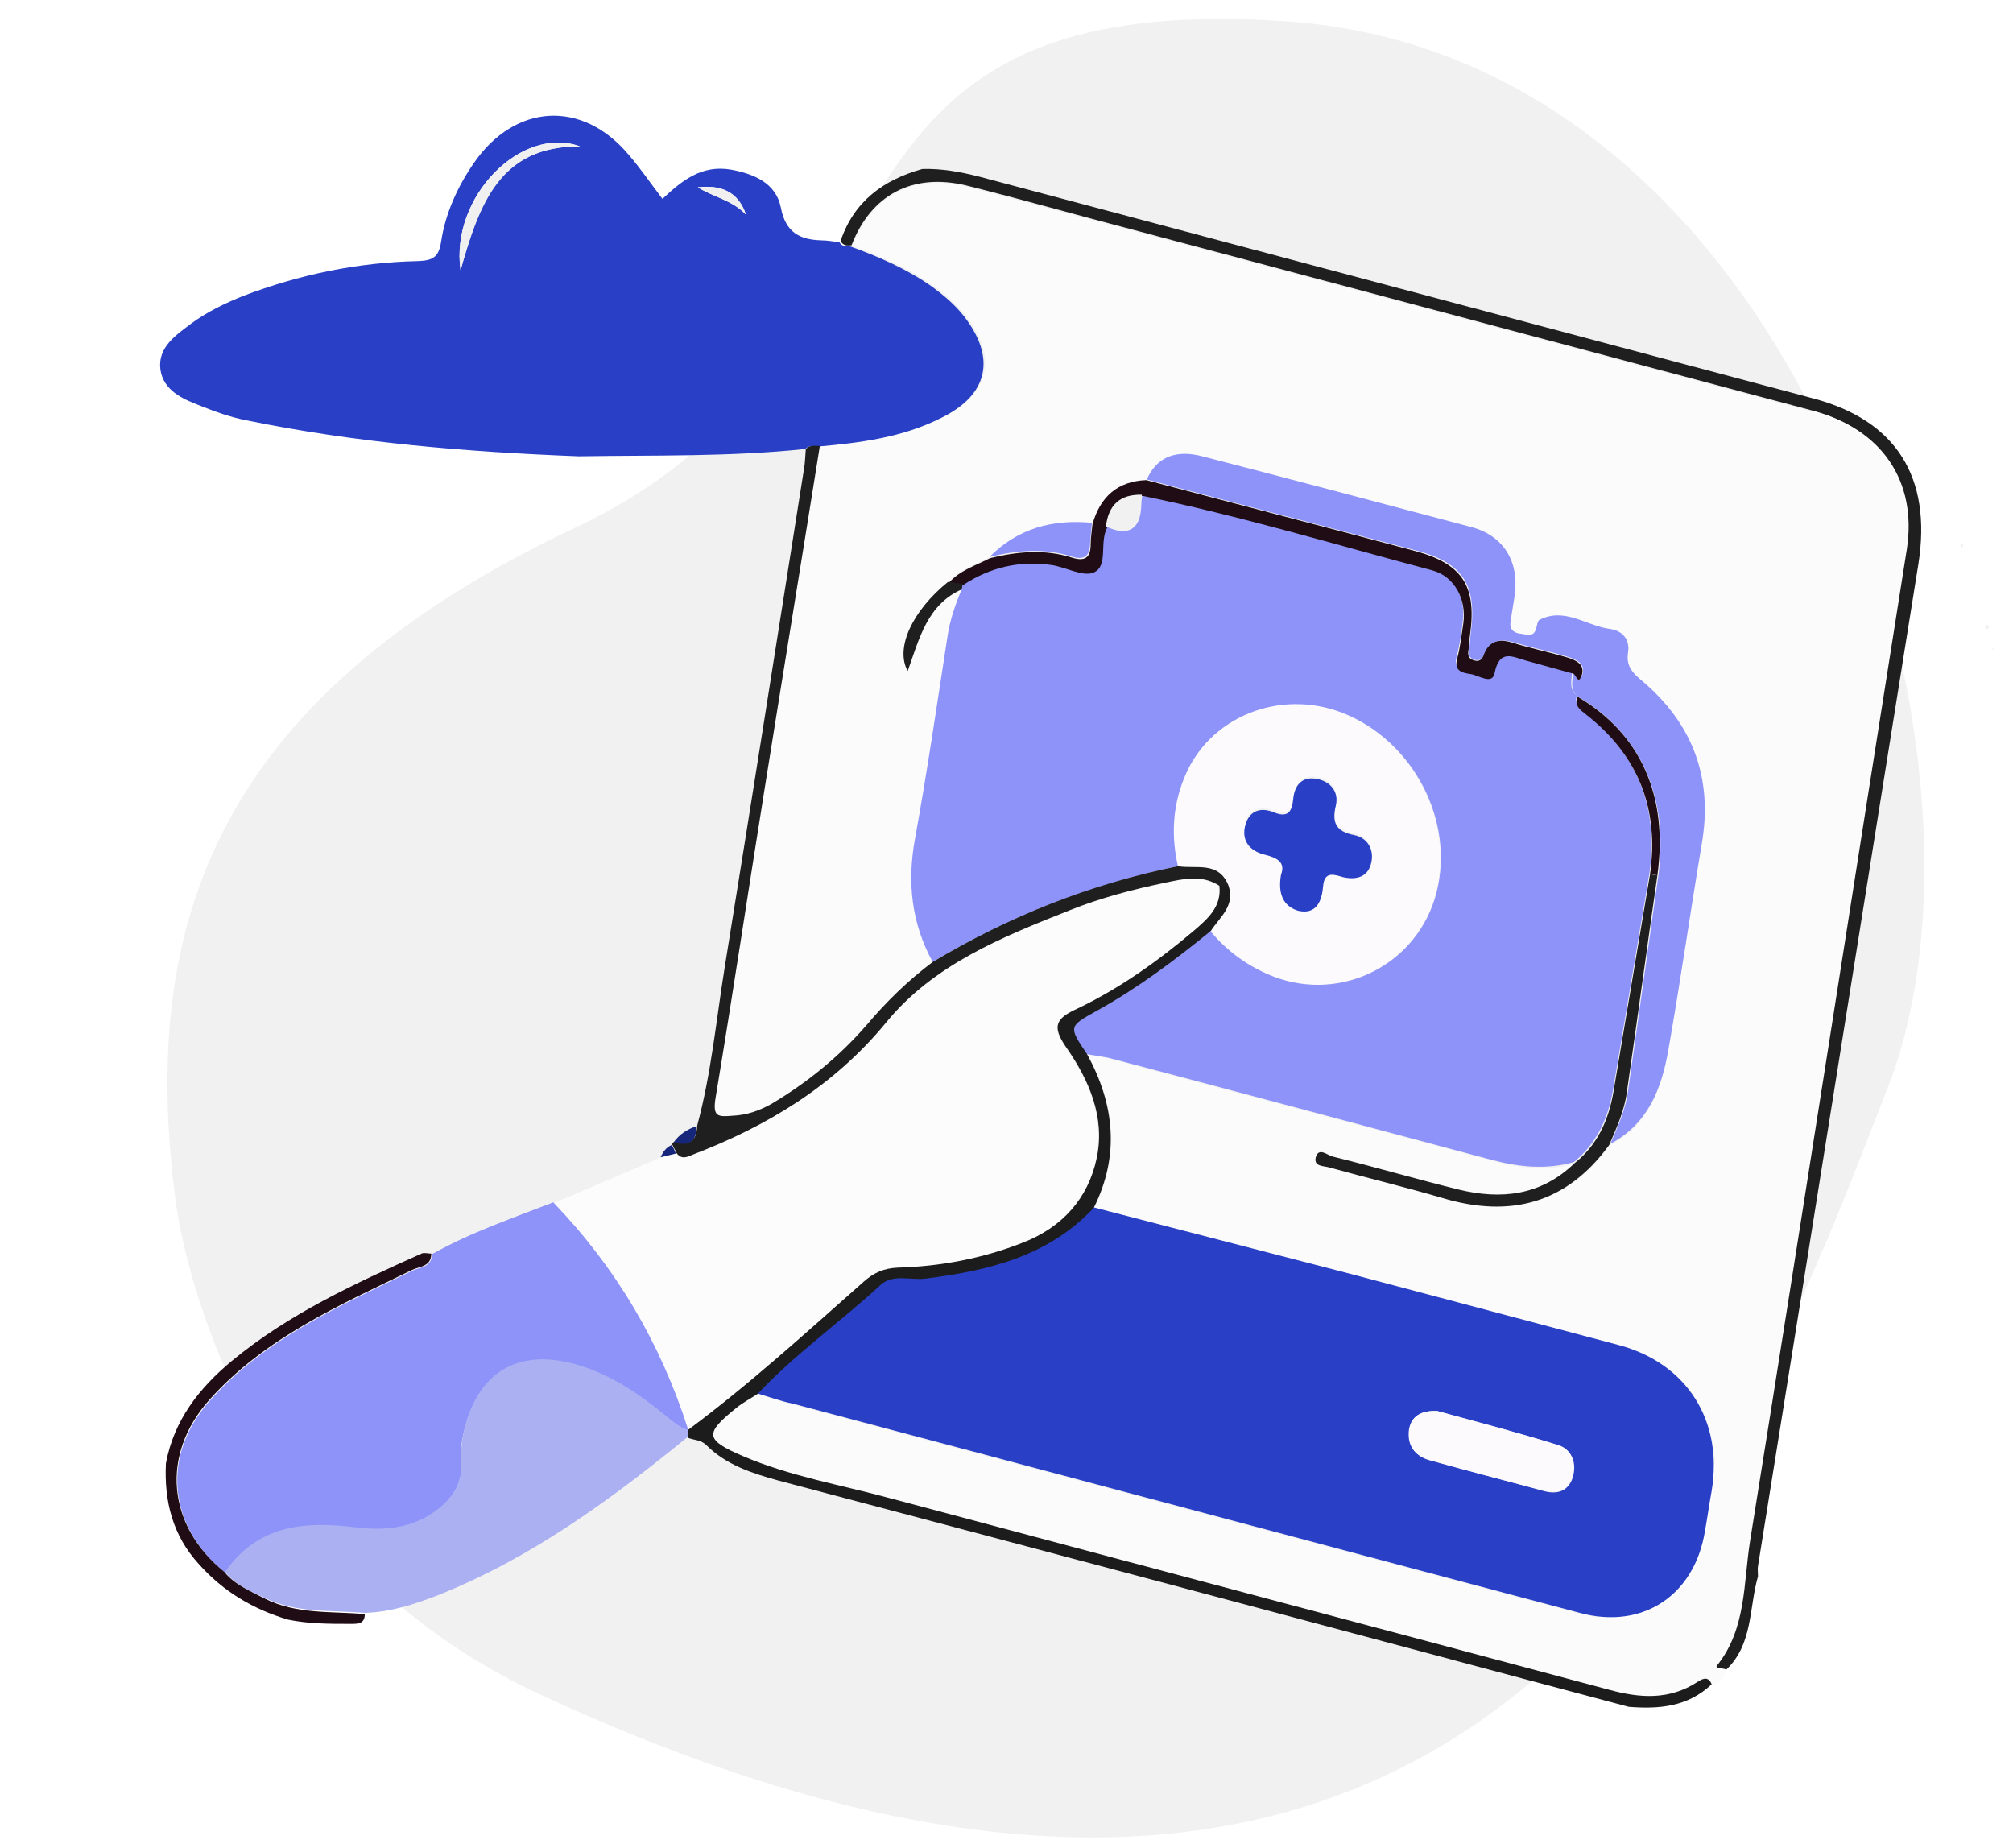 <?xml version="1.0" encoding="utf-8"?>
<!-- Generator: Adobe Illustrator 21.0.0, SVG Export Plug-In . SVG Version: 6.00 Build 0)  -->
<svg version="1.1" id="Layer_1" xmlns="http://www.w3.org/2000/svg" xmlns:xlink="http://www.w3.org/1999/xlink" x="0px" y="0px"
	 viewBox="0 0 330 303" style="enable-background:new 0 0 330 303;" xml:space="preserve">
<style type="text/css">
	.st0{fill:#F1F1F1;}
	.st1{filter:url(#Adobe_OpacityMaskFilter);}
	.st2{fill:#FFFFFF;}
	.st3{mask:url(#mask-2);fill:#E2D3F5;}
	.st4{fill:#BEADD9;}
	.st5{fill:#3A3A3A;fill-opacity:0.5;}
	.st6{fill:#3A3A3A;}
	.st7{fill:#7CABFF;}
	.st8{fill:#241352;}
	.st9{fill:#FFAFA7;}
	.st10{fill:#5F2D90;}
	.st11{fill:#FBC580;}
	.st12{fill:#6F35A5;}
	.st13{fill:#9C8BBF;}
	.st14{fill:#E4B1ED;}
	.st15{fill:#002C68;}
	.st16{fill:#241352;fill-opacity:0.2;}
	.st17{fill:#241352;fill-opacity:0.12;}
	.st18{fill:#6042DD;}
	.st19{fill:#FCF2FC;}
	.st20{fill:#7E2E84;}
	.st21{fill:#FF7081;}
	.st22{fill:#FF957E;}
	.st23{fill:#E2D3F5;}
	.st24{fill:#FCFBFC;}
	.st25{fill:#283FC6;}
	.st26{fill:#F0F0F0;}
	.st27{fill:#FCFCFC;}
	.st28{fill:#16267A;}
	.st29{fill:#FEFEFE;}
	.st30{fill:#FCFAFC;}
	.st31{fill:#8E93F9;}
	.st32{fill:#AAB0F2;}
	.st33{fill:#1F0C15;}
	.st34{fill:#1F1F1F;}
	.st35{fill:#1C1C1D;}
</style>
<path class="st0" d="M28.7,196.2c-5.4-42.8,4.9-81.1,65.6-109.7s32.2-88.8,116.6-83s119.7,120.8,98.6,174.7s-61.8,173.4-220.9,99.6
	C34.6,252.8,28.7,196.2,28.7,196.2z"/>
<title>Group 261</title>
<desc>Created with Sketch.</desc>
<g id="Page-1">
	<g id="_x30_2" transform="translate(-42, -106)">
		<g id="Group-261" transform="translate(42, 106)">
			<g id="Group-3">
				<g id="Clip-2">
				</g>
				<defs>
					<filter id="Adobe_OpacityMaskFilter" filterUnits="userSpaceOnUse" x="-370.8" y="0" width="329.8" height="287.9">
						<feColorMatrix  type="matrix" values="1 0 0 0 0  0 1 0 0 0  0 0 1 0 0  0 0 0 1 0"/>
					</filter>
				</defs>
				<mask maskUnits="userSpaceOnUse" x="-370.8" y="0" width="329.8" height="287.9" id="mask-2">
					<g class="st1">
						<polygon id="path-1" class="st2" points="-370.8,0 -41,0 -41,287.9 -370.8,287.9 						"/>
					</g>
				</mask>
				<path id="Fill-1" class="st3" d="M-287,282.6c-40.4-13.6-75.4-47.3-82.6-89.3s19.3-89.2,61-98.2c19.7-4.3,40.9-0.5,59.8-7.7
					c35.5-13.6,47.5-59.6,80.3-78.8C-137-9.9-93.7,3.4-70.1,31.4c23.5,28,30.4,66.6,29,103.1c-2.1,53.6-25,111.5-73.7,134.1
					C-156,287.8-242.9,293.2-287,282.6"/>
			</g>
			<path id="Fill-4" class="st4" d="M-335.8,273.3c8.9,14.7,27.2,20.3,43.9,19.9c16.7-0.4,33-5.3,49.7-6.3
				c26.4-1.6,52.4,6.8,78.4,12.1c26,5.3,54.4,7.2,77.6-6.2c5.7-3.3,11.2-7.7,13.5-14c2.3-6.3,0.2-14.7-5.8-17.3
				c-2.3-1-4.9-1.1-7.4-1.1c-55.7-1.1-111.4-2.2-167.1-3.2c-28.3-0.5-59.6,0-80.9,19.5"/>
			<g id="Group-132" transform="translate(12, 41)">
				<path id="Fill-6" class="st5" d="M-107.9,66.2c-3.4,3.3-4.7,8.4-1.5,12.3c3.1,3.7,9,4.5,12.9,1.5c9.3-7.1-0.4-20.3-10.4-17.5
					c-1.9,0.5-1.4,3.1,0.4,3.2c2.9,0.2,6.1,0.3,8.4,2.3c2.5,2.2,2.6,5.9,0.5,8.4c-5.5,6.7-14.9-3.2-9.2-9.1
					C-106,66.6-107.1,65.5-107.9,66.2"/>
				<path id="Fill-8" class="st6" d="M-331.1,33.9c-3.4-1.5-7.7-1.2-10.8,0.9c-3.1,2.1-5.1,5.9-4.9,9.6c0.1,2.9,1.3,6.3-0.6,8.5
					c-1.5,1.8-4,1.9-6.1,2.9c-4,1.8-5.9,7-4.1,10.9c1,2.1,2.9,4.1,2.5,6.4c-0.2,1.5-1.4,2.7-2.7,3.4c-1.3,0.8-2.8,1.2-4.2,1.8
					c-5,2.4-8,8.1-7.9,13.6c0.1,5.5,3.2,10.7,7.6,14.1c4.4,3.4,10,5,15.5,5.2c5.6,0.2,11.4-1.1,15.6-4.7c3.2-2.7,5.3-6.4,6.8-10.3
					c2.9-7.3,4.1-15.3,3.4-23.2c-0.7-8.2-3.3-16.1-3.9-24.2c-0.2-2.7-0.2-5.5-0.8-8.2c-0.6-2.7-2-5.3-4.3-6.7"/>
				<path id="Fill-10" class="st6" d="M-332.4,34.9c3.2-6.5,9.4-11.5,16.5-13c4.4-1,9.2-0.6,13,1.6c3.8,2.3,6.5,6.7,5.9,11.2
					c-0.4,2.7-1.8,5.2-2.8,7.7c-0.9,2.6-1.3,5.7,0.5,7.9c1.6,1.9,4.3,2.4,6.4,3.6c3.1,1.8,5,5.3,4.8,8.8s-2.5,6.8-5.8,8.2
					c3.2,0.4,6.3,2.2,8.1,4.8c1.9,2.6,2.5,6.1,1.8,9.2c-1.1,4.5-4.8,8-8.7,10.4c-5.5,3.4-11.9,5.4-18.4,5.6
					c-6.9,0.3-14.5-1.7-18.2-7.5c-2.5-3.8-2.8-8.5-3.1-13c-0.8-13.5-1.4-27.1-2-40.6c-0.1-2.2-0.2-4.4,0.3-6.5"/>
				<path id="Fill-12" class="st5" d="M-309.2,96.1l61.6,23l-5.9-24.7l16-4.1c0,0,17.2,48.4,5.3,49.7c-21,2.3-52.7-6-52.7-6
					L-309.2,96.1z"/>
				<path id="Fill-14" class="st5" d="M-314.6,201.6c0,0,74.4-80.8,124.7-63.2c50.3,17.6,71.5,99.9,71.5,99.9l-40-0.6
					c0,0-31.6-62.1-47-59.7c-15.4,2.4-63.1,61.6-63.1,61.6L-314.6,201.6z"/>
				<path id="Fill-16" class="st5" d="M-291.1,152.6l3.1,47.4c-16,19.6-71.9-5.7-71.9-5.7l-0.7-19.8l-1.3-47.2
					c1.3-18.8,18.8-28,18.8-28c7.3-3.6,18.3-5.6,28.3-5.1c10.4,0.5,13,5.5,17.3,14.9C-294,116.6-284.6,129-291.1,152.6"/>
				<path id="Fill-18" class="st5" d="M-349.5,203.2c0,0-8.5,34.6,17.5,40c26,5.4,121.8-7.3,146.8-5.1c24.9,2.2,95.9,6.3,95.9,6.3
					l5.2-41.1c0,0-110.4-5.3-122.9-2.2C-219.5,204.2-349.5,203.2-349.5,203.2"/>
				<path id="Fill-20" class="st6" d="M-337,142.7c0,0-7.8,45.8,3.2,44.6c36.2-3.7,57.8-4.2,57.8-4.2l6,12.4
					c0.1,2.1-68.6,21.7-79.6,15.2c-7.8-4.6-20.2-16.9-14.6-53.6l1.3-12.3L-337,142.7z"/>
				<polygon id="Fill-22" class="st5" points="-304.3,208.4 -304.4,205.3 -258.9,199 -246.8,157 -196.5,155.8 -210.1,201.2 				"/>
				<path id="Fill-24" class="st6" d="M-222.6,176.9c0.1,2-1.6,3.7-3.6,3.8c-2.1,0-3.8-1.6-3.8-3.6c-0.1-2,1.6-3.7,3.6-3.8
					C-224.3,173.2-222.6,174.8-222.6,176.9"/>
				<path id="Fill-26" class="st6" d="M-221.1,176.8c0.1,2.9-2.2,5.2-5.1,5.3s-5.3-2.2-5.3-5.1c-0.1-2.9,2.2-5.2,5.1-5.3
					C-223.5,171.7-221.2,174-221.1,176.8"/>
				<path id="Fill-28" class="st6" d="M-356.9,112.4c0,0-8.4,8.1-10.3,38.6l32.7-3.6C-334.5,147.4-329.1,95.4-356.9,112.4"/>
				<path id="Fill-30" class="st5" d="M-116.9,20.6c0,0,11.6,25.9,14.8,24.5c3.2-1.4,33.2-19.8,33.2-19.8S-81.1,2.1-83.7,0.8
					C-86.3-0.6-116.9,20.6-116.9,20.6"/>
				<path id="Fill-32" class="st6" d="M-83.7,0.8c0.1,0.1-0.7,2.7-2.2,7c-1.5,4.2-3.6,10.1-6.1,16.5c-0.1,0.2-0.1,0.3-0.2,0.5
					l-0.2,0.4l-0.5-0.1c-6.7-1.1-12.7-2.1-17.1-2.9s-7-1.4-7-1.5c0-0.2,2.7,0.1,7.1,0.8c4.4,0.6,10.4,1.5,17.2,2.6l-0.6,0.4
					c0.1-0.1,0.1-0.3,0.2-0.5c2.4-6.4,4.7-12.2,6.4-16.4C-85,3.3-83.8,0.7-83.7,0.8"/>
				<path id="Fill-34" class="st6" d="M-105.9,42.1c-0.3-0.1,0.6-4.3,2-9.5c1.4-5.2,2.8-9.3,3.1-9.2s-0.6,4.3-2,9.5
					C-104.2,38-105.5,42.1-105.9,42.1"/>
				<path id="Fill-36" class="st6" d="M-70.9,20.1c0,0.3-4.2-0.1-9.3-0.9c-5.1-0.8-9.2-1.7-9.2-2c0.1-0.3,4.2,0.1,9.3,0.9
					C-74.9,18.9-70.8,19.8-70.9,20.1"/>
				<path id="Fill-38" class="st6" d="M-340.5,48.4l0.7,9.7c0,0-8.3,1.1-5.9,8.6c2.4,7.5,8,4.2,8,4.2s1.4,19.3,21.3,13.2
					c15.8-4.9,14.8-25.2,12.8-42.5c-0.8-6.7-7.2-11.3-13.8-10l-11.9,2.3C-336.3,35.2-341.1,41.4-340.5,48.4"/>
				<path id="Fill-40" class="st6" d="M-339.8,66.1l5.3,28.3c1.2,6.4,7.5,10.5,13.9,9c5.9-1.4,9.7-7.1,8.6-13l-2.9-16.2L-339.8,66.1
					z"/>
				<path id="Fill-42" class="st6" d="M-317.8,66.4c0.1-0.1,0.2,0.3,0.6,0.3c0.4,0,0.9-0.3,1-1.1c0.2-0.8,0.1-1.8,0-2.9
					c-0.1-1.2-0.2-2.5-0.3-3.8c-0.3-5.4-0.4-9.7,0-9.7c0.3,0,0.8,4.3,1.2,9.7c0.1,1.3,0.1,2.5,0.2,3.8c0,1.1,0.1,2.3-0.2,3.2
					c-0.3,1-1.3,1.6-1.9,1.3C-318,66.9-317.9,66.4-317.8,66.4"/>
				<path id="Fill-44" class="st6" d="M-311.4,82.1c0.1,0.1-0.7,1-2.3,1.9c-1.6,0.9-4.1,1.8-7,1.9c-2.9,0.1-5.5-0.7-7.1-1.6
					c-1.7-0.9-2.5-1.7-2.4-1.8c0.1-0.3,4,2.4,9.5,2.3C-315.3,84.7-311.6,81.8-311.4,82.1"/>
				<path id="Fill-46" class="st6" d="M-315.3,70.4c0.1,0.1-0.1,0.7-1,1.3c-0.8,0.6-2.4,1.1-4,0.6c-1.6-0.5-2.6-1.8-2.9-2.8
					c-0.4-1-0.2-1.7-0.1-1.7c0.2,0,0.3,0.6,0.8,1.3c0.5,0.8,1.3,1.7,2.6,2.1c1.2,0.4,2.5,0.1,3.3-0.2
					C-315.9,70.7-315.4,70.3-315.3,70.4"/>
				<path id="Fill-48" class="st6" d="M-340.4,67.6c0,0.1-0.5,0.4-1.3,0.1c-0.4-0.1-1-0.5-1.2-1.1c-0.1-0.3-0.2-0.7-0.1-1.1
					c0.1-0.4,0.5-0.8,0.9-0.9c0.6-0.2,1.3-0.1,1.7,0.5l-1,0.5c-0.6-1.6-0.9-2.8-0.7-2.9c0.2-0.1,0.9,0.9,1.7,2.5l-1,0.5
					c0,0-0.2-0.1-0.4,0c-0.2,0.1-0.3,0.3-0.2,0.6c0.1,0.3,0.3,0.6,0.5,0.7C-340.9,67.4-340.4,67.5-340.4,67.6"/>
				<path id="Fill-50" class="st6" d="M-309.9,54c-0.3,0.1-0.7-0.6-0.9-1.4c-0.2-0.9-0.1-1.6,0.2-1.7c0.3-0.1,0.7,0.6,0.9,1.4
					C-309.5,53.2-309.6,54-309.9,54"/>
				<path id="Fill-52" class="st6" d="M-326.7,55.6c-0.3,0.1-0.7-0.5-1-1.4c-0.2-0.9-0.2-1.6,0.1-1.7c0.3-0.1,0.7,0.5,1,1.4
					C-326.3,54.8-326.4,55.5-326.7,55.6"/>
				<path id="Fill-54" class="st6" d="M-325.1,48.5c-0.1,0.3-1,0.3-2,0.6c-1,0.2-1.8,0.7-2,0.5c-0.2-0.2,0.4-1.2,1.7-1.6
					C-326.1,47.7-325,48.3-325.1,48.5"/>
				<path id="Fill-56" class="st6" d="M-308,45.8c-0.1,0.3-1.1,0.1-2.3,0.3c-1.2,0.1-2.1,0.4-2.3,0.1c-0.2-0.2,0.7-1.1,2.2-1.3
					C-308.9,44.9-307.8,45.6-308,45.8"/>
				<path id="Fill-58" class="st6" d="M-339.8,58.1c5.5-5.4,7.2-14.3,8.7-21.9c5.1,3.7,12.2,4.6,18.1,2.3c1.9,2.2,4,4.1,6.4,5.6
					c0.7,0.4,1.5,0.9,2.3,0.6c0.9-0.3,1.3-1.3,1.6-2.3c0.7-3,0.7-6.2-0.3-9.1c-1.1-2.9-3.3-5.5-6.2-6.6c-3.1-1.2-6.6-0.7-9.8,0.2
					c-4.8,1.2-9.5,3.2-13.8,5.7c-4.2,2.5-8.3,5.7-10.1,10.3c-1.8,4.5-1.8,13.4,2.5,15.7"/>
				<path id="Fill-60" class="st6" d="M-317.2,71.5c0.3,1.5-1,3-2.8,2.6c-1.8-0.4-2.4-2.3-1.5-3.6c0.9-1.3,2-2.1,2.7-2
					C-318.2,68.8-317.4,69.9-317.2,71.5"/>
				<path id="Fill-62" class="st6" d="M-324.1,62.5c0.3,1.5-1.6,3.1-4.3,3.3c-2.6,0.1-4.7-1.3-4.6-2.9c0.1-1.6,2.1-2.7,4.3-2.8
					C-326.4,60-324.4,60.9-324.1,62.5"/>
				<path id="Fill-64" class="st6" d="M-303.1,60.8c0.3,1.5-1.4,3.1-3.8,3.3c-2.4,0.1-4.2-1.3-4.1-2.9c0.2-1.6,1.8-2.7,3.8-2.8
					C-305.2,58.3-303.4,59.2-303.1,60.8"/>
				<path id="Fill-66" class="st6" d="M-340,83.7c-0.3,0-0.5-3.1-0.7-6.9c-0.2-3.8-0.3-6.9,0-7c0.3,0,1,3,1.2,6.9
					C-339.4,80.6-339.7,83.7-340,83.7"/>
				<path id="Fill-68" class="st5" d="M-307.1,95.8c-5.4-2.1,35.9,13.1,35.9,13.1l-4.2,28.1l-15.7-5.1L-307.1,95.8z"/>
				<path id="Fill-70" class="st6" d="M-331.6,32.4c1.3-1.9,1.7-4.4,1.1-6.7c-0.5-1.9-1.9-3.7-3.8-3.8c-1.1-0.1-2.2,0.5-3,1.2
					c-2,1.8-2.5,5.1-1.2,7.4c1.3,2.4,4.4,3.6,7,2.9"/>
				<path id="Fill-72" class="st5" d="M-85.2,212c0,0,13.4-19.1,11.8-11.9c-1.6,7.2-15.3,39.4-15.3,39.4L-85.2,212z"/>
				<path id="Fill-74" class="st6" d="M-279.8,183.1c0,0,17.7-5.5,17.1-3.7c-0.6,1.8-3.6,1.9-6.6,4.8c0,0,19.8,0.2,18.9,1.8
					c-1,1.6-13.9,2-13.9,2.3c-0.1,0.3,14.1,0.6,13.8,2.1c-0.3,1.5-13.5,1.1-13.5,1.1s12.2,1.3,12,2.9c-0.3,1.6-11.5,0.5-11.5,0.5
					s9.4,1.1,9.2,2.5c-0.1,0.9-27.6,1.1-27.7,1.8C-282.2,199.6-279.8,183.1-279.8,183.1"/>
				<path id="Fill-76" class="st5" d="M-252.4,95.8c0,0-10.8-15-8.8-15c1.9,0,2.9,2.8,6.6,4.8c0,0-5.9-18.7-4.1-18.3
					c1.8,0.4,6.2,12.4,6.5,12.4c0.3,0-3.8-13.5-2.3-13.6c1.5-0.2,5.3,12.3,5.3,12.3s-2.6-11.9-0.9-12.2c1.6-0.3,4,10.7,4,10.7
					s-1.9-9.2-0.4-9.4c0.9-0.1,9,22.7,9,22.7C-237.7,90.2-252.4,95.8-252.4,95.8"/>
				<path id="Fill-78" class="st6" d="M-351.6,137c0.1,0,0.5,0.7,0.5,2.1c0,0.7-0.3,1.7-1.2,2.3c-0.4,0.3-1,0.5-1.7,0.4
					c-0.6-0.1-1.1-0.6-1.5-0.9c-0.7-0.8-1.2-1.3-1.9-1.4c-0.7-0.1-1.3,0.1-1.7,0.5c-0.8,0.8-0.8,1.6-1,1.6c-0.1,0.1-0.5-0.9,0.4-2.2
					c0.5-0.6,1.4-1.1,2.4-1c0.5,0,1.1,0.2,1.5,0.6c0.4,0.3,0.8,0.7,1.1,1.1c1.1,1.5,2.6,0,2.7-1.1C-351.7,137.9-351.8,137-351.6,137
					"/>
				<path id="Fill-80" class="st6" d="M-341.9,128.7c-0.1-0.1,0.3-0.8,1.5-1.6c0.6-0.4,1.6-0.6,2.6-0.2c0.5,0.2,1,0.6,1.2,1.2
					c0.2,0.6,0.1,1.2,0,1.7c-0.3,1-0.5,1.7-0.2,2.3c0.3,0.6,0.8,1,1.3,1.2c1.1,0.3,1.8-0.2,1.9,0c0.1,0.1-0.5,1-2.1,0.8
					c-0.7-0.1-1.6-0.6-2.1-1.5c-0.2-0.5-0.4-1-0.3-1.6c0.1-0.6,0.2-1,0.4-1.5c0.7-1.8-1.3-2.2-2.3-1.7
					C-341.1,128.3-341.8,128.8-341.9,128.7"/>
				<path id="Fill-82" class="st6" d="M-342.6,108c-0.1-0.1,0.3-0.8,1.5-1.6c0.6-0.4,1.6-0.6,2.6-0.2c0.5,0.2,1,0.6,1.2,1.2
					c0.2,0.6,0.1,1.2,0,1.7c-0.3,1-0.5,1.7-0.2,2.3c0.3,0.6,0.8,1,1.3,1.2c1.1,0.3,1.8-0.2,1.9,0c0.1,0.1-0.5,1-2.1,0.8
					c-0.7-0.1-1.6-0.6-2.1-1.5c-0.2-0.5-0.4-1-0.3-1.6c0.1-0.6,0.2-1,0.4-1.5c0.7-1.8-1.3-2.2-2.3-1.7
					C-341.8,107.6-342.5,108.1-342.6,108"/>
				<path id="Fill-84" class="st6" d="M-321.9,135c-0.1,0.1-0.8-0.3-1.7-1.4c-0.4-0.6-0.8-1.5-0.4-2.5c0.2-0.5,0.5-1,1.1-1.3
					c0.6-0.3,1.2-0.2,1.7-0.1c1,0.2,1.7,0.4,2.3,0c0.6-0.3,1-0.9,1.1-1.4c0.2-1.1-0.3-1.8-0.2-1.9c0.1-0.1,1,0.4,1,2
					c0,0.7-0.5,1.7-1.4,2.2c-0.4,0.3-1,0.4-1.6,0.4c-0.6,0-1.1-0.1-1.5-0.2c-1.8-0.6-2.1,1.5-1.5,2.4
					C-322.4,134.2-321.8,134.8-321.9,135"/>
				<path id="Fill-86" class="st6" d="M-307.9,156.6c0.1,0.1-0.4,0.8-1.6,1.4c-0.6,0.3-1.6,0.5-2.6,0c-0.5-0.2-1-0.7-1.1-1.3
					c-0.2-0.6,0-1.2,0.2-1.7c0.4-1,0.6-1.6,0.4-2.3c-0.2-0.7-0.7-1.1-1.2-1.3c-1.1-0.4-1.8,0-1.9-0.1c-0.1-0.1,0.6-0.9,2.1-0.6
					c0.7,0.1,1.6,0.7,2,1.7c0.2,0.5,0.3,1,0.2,1.6c-0.1,0.5-0.3,1-0.5,1.4c-0.9,1.7,1.2,2.3,2.2,1.9
					C-308.7,156.9-308,156.4-307.9,156.6"/>
				<path id="Fill-88" class="st6" d="M-291.3,122.5c0.1,0.1-0.4,0.8-1.6,1.4c-0.6,0.3-1.6,0.5-2.6,0c-0.5-0.2-1-0.7-1.1-1.3
					c-0.2-0.6,0-1.3,0.2-1.7c0.4-1,0.6-1.6,0.4-2.3c-0.2-0.7-0.7-1.1-1.2-1.3c-1.1-0.4-1.8,0-1.9-0.1c-0.1-0.1,0.6-0.9,2.1-0.6
					c0.7,0.1,1.6,0.7,2,1.7c0.2,0.5,0.3,1,0.2,1.6c-0.1,0.5-0.3,1-0.5,1.4c-0.9,1.7,1.2,2.3,2.2,1.9
					C-292.1,122.8-291.4,122.3-291.3,122.5"/>
				<path id="Fill-90" class="st6" d="M-280,117.3c0.1-0.1,0.9,0.1,1.9,1c0.5,0.5,1,1.4,0.9,2.4c-0.1,0.5-0.3,1.1-0.9,1.5
					c-0.5,0.4-1.2,0.4-1.7,0.4c-1.1,0-1.7,0-2.3,0.4c-0.5,0.4-0.8,1-0.8,1.6c0,1.1,0.7,1.7,0.5,1.8c0,0.1-1.1-0.2-1.3-1.8
					c-0.1-0.7,0.2-1.7,0.9-2.4c0.4-0.3,0.9-0.6,1.5-0.7c0.6-0.1,1.1,0,1.5,0c1.9,0.2,1.8-1.9,1.1-2.7
					C-279.4,117.9-280.1,117.4-280,117.3"/>
				<path id="Fill-92" class="st6" d="M-325.7,174.3c0.1,0.1-0.4,0.8-1.6,1.4c-0.6,0.3-1.6,0.5-2.6,0c-0.5-0.2-1-0.7-1.1-1.3
					c-0.2-0.6,0-1.2,0.2-1.7c0.4-1,0.6-1.6,0.4-2.3c-0.2-0.7-0.7-1.1-1.2-1.3c-1.1-0.4-1.8,0-1.9-0.1c-0.1-0.1,0.6-0.9,2.1-0.6
					c0.7,0.1,1.6,0.7,2,1.7c0.2,0.5,0.3,1,0.2,1.6c-0.1,0.5-0.3,1-0.5,1.4c-0.9,1.7,1.2,2.3,2.2,1.9
					C-326.5,174.6-325.8,174.1-325.7,174.3"/>
				<path id="Fill-94" class="st6" d="M-301.2,141.4c-0.1,0.1-0.8-0.4-1.5-1.6c-0.3-0.6-0.6-1.6-0.1-2.6c0.2-0.5,0.6-1,1.3-1.2
					c0.6-0.2,1.3-0.1,1.7,0.1c1,0.4,1.6,0.6,2.3,0.3c0.7-0.2,1.1-0.8,1.2-1.3c0.3-1.1-0.1-1.8,0-1.9c0.1-0.1,0.9,0.5,0.7,2.1
					c-0.1,0.7-0.7,1.6-1.6,2c-0.5,0.2-1,0.3-1.6,0.2c-0.6-0.1-1-0.3-1.5-0.4c-1.7-0.8-2.3,1.2-1.8,2.2
					C-301.6,140.6-301,141.3-301.2,141.4"/>
				<path id="Fill-96" class="st6" d="M-296.8,159.1c-0.1,0.1-0.8-0.4-1.5-1.6c-0.3-0.6-0.6-1.6-0.1-2.6c0.2-0.5,0.6-1,1.3-1.2
					c0.6-0.2,1.3-0.1,1.7,0.1c1,0.4,1.7,0.6,2.3,0.3c0.7-0.2,1.1-0.7,1.2-1.3c0.3-1.1-0.1-1.8,0-1.9c0.1-0.1,0.9,0.5,0.7,2.1
					c-0.1,0.7-0.7,1.6-1.6,2c-0.5,0.2-1,0.3-1.6,0.2c-0.6-0.1-1-0.3-1.5-0.4c-1.7-0.8-2.3,1.2-1.8,2.2
					C-297.2,158.3-296.6,159-296.8,159.1"/>
				<path id="Fill-98" class="st6" d="M-332.3,151.5c-0.1,0-0.4-0.8-0.1-2.2c0.2-0.7,0.6-1.6,1.6-2c0.5-0.2,1.1-0.3,1.7,0
					c0.6,0.3,1,0.8,1.2,1.2c0.5,0.9,0.8,1.5,1.5,1.8c0.6,0.3,1.3,0.2,1.8-0.1c1-0.6,1.2-1.4,1.3-1.4c0.1,0,0.3,1-0.9,2
					c-0.6,0.5-1.6,0.7-2.6,0.4c-0.5-0.2-1-0.4-1.3-0.9c-0.4-0.4-0.6-0.9-0.8-1.3c-0.8-1.7-2.5-0.6-2.9,0.5
					C-332,150.7-332.1,151.6-332.3,151.5"/>
				<path id="Fill-100" class="st6" d="M-300.2,173.3c-0.1,0-0.4-0.8-0.1-2.2c0.2-0.7,0.6-1.6,1.6-2c0.5-0.2,1.1-0.3,1.7,0
					c0.6,0.3,1,0.8,1.2,1.2c0.5,0.9,0.8,1.5,1.5,1.8c0.6,0.3,1.3,0.2,1.8-0.1c1-0.6,1.2-1.4,1.3-1.4c0.1,0,0.3,1-0.9,2
					c-0.6,0.5-1.6,0.7-2.6,0.4c-0.5-0.2-1-0.4-1.3-0.9c-0.4-0.4-0.6-0.9-0.8-1.3c-0.8-1.7-2.5-0.6-2.9,0.5
					C-300,172.5-300.1,173.4-300.2,173.3"/>
				<path id="Fill-102" class="st6" d="M-301.2,107.3c-0.1,0-0.4-0.8-0.1-2.2c0.2-0.7,0.6-1.6,1.6-2c0.5-0.2,1.1-0.3,1.7,0
					c0.6,0.3,1,0.8,1.2,1.2c0.5,0.9,0.8,1.5,1.5,1.8c0.6,0.3,1.3,0.2,1.8-0.1c1-0.6,1.2-1.4,1.3-1.4c0.1,0,0.3,1-0.9,2
					c-0.6,0.5-1.6,0.7-2.6,0.4c-0.5-0.2-1-0.4-1.3-0.9c-0.4-0.4-0.6-0.9-0.8-1.3c-0.8-1.7-2.5-0.6-2.9,0.5
					C-300.9,106.5-301,107.3-301.2,107.3"/>
				<path id="Fill-104" class="st6" d="M-311.6,182.1c-0.1,0.1-0.9,0-2-0.8c-0.6-0.4-1.2-1.2-1.2-2.3c0-0.5,0.2-1.2,0.7-1.6
					c0.5-0.4,1.1-0.6,1.6-0.6c1.1-0.1,1.7-0.2,2.2-0.7c0.5-0.5,0.7-1.1,0.6-1.7c-0.1-1.1-0.9-1.6-0.8-1.7c0-0.1,1.1,0.1,1.5,1.6
					c0.2,0.7,0.1,1.7-0.6,2.5c-0.3,0.4-0.8,0.7-1.3,0.9c-0.5,0.2-1.1,0.2-1.5,0.2c-1.9,0-1.6,2.1-0.7,2.8
					C-312.3,181.5-311.5,181.9-311.6,182.1"/>
				<path id="Fill-106" class="st6" d="M-349.7,117.3c0.1-0.1,0.8,0.4,1.4,1.7c0.3,0.6,0.4,1.6-0.1,2.6c-0.3,0.5-0.7,0.9-1.4,1
					c-0.6,0.1-1.3-0.1-1.7-0.3c-1-0.5-1.6-0.7-2.3-0.5c-0.7,0.2-1.1,0.6-1.4,1.1c-0.5,1-0.1,1.8-0.2,1.9c-0.1,0.1-0.9-0.6-0.5-2.1
					c0.2-0.7,0.8-1.5,1.8-1.9c0.5-0.2,1.1-0.2,1.6-0.1c0.5,0.1,1,0.4,1.4,0.5c1.7,0.9,2.4-1,2-2.1
					C-349.4,118.1-349.8,117.4-349.7,117.3"/>
				<path id="Fill-108" class="st6" d="M-313,110.7c0.1-0.1,0.8,0.4,1.4,1.7c0.3,0.6,0.4,1.7-0.1,2.6c-0.3,0.5-0.7,0.9-1.4,1
					c-0.6,0.1-1.3-0.1-1.7-0.3c-1-0.5-1.6-0.7-2.3-0.5c-0.7,0.2-1.1,0.6-1.4,1.1c-0.5,1-0.1,1.8-0.2,1.9c-0.1,0.1-0.9-0.6-0.5-2.1
					c0.2-0.7,0.8-1.5,1.8-1.9c0.5-0.2,1.1-0.2,1.6-0.1c0.5,0.1,1,0.4,1.4,0.5c1.7,0.9,2.4-1,2-2.1
					C-312.7,111.6-313.1,110.8-313,110.7"/>
				<path id="Fill-110" class="st6" d="M-335.6,149.1c-0.1,0-0.1-0.8,0-2.2c0.1-1.4,0.3-3.5,0.5-6c0.5-5.1,1.2-12.1,2-19.9
					c0.2-1.9,0.3-3.8,0-5.5c-0.2-1.7-0.9-3.3-1.9-4.6c-2-2.6-4.8-3.9-7.3-4.5c-2.4-0.6-4.5-0.6-6-0.5c-1.4,0-2.2,0.1-2.2,0.1
					c0-0.1,0.8-0.3,2.2-0.5c1.4-0.2,3.6-0.3,6.2,0.2c2.6,0.5,5.7,1.8,7.9,4.6c1.1,1.4,1.9,3.2,2.2,5.1c0.3,1.9,0.2,3.9,0,5.8
					c-0.8,7.8-1.7,14.8-2.4,19.9c-0.3,2.5-0.6,4.6-0.8,6C-335.3,148.4-335.5,149.2-335.6,149.1"/>
				<path id="Fill-112" class="st6" d="M-334.1,147.4c0,0.3-7.4,1.3-16.6,2.3c-9.2,1-16.7,1.5-16.8,1.2c0-0.3,7.4-1.3,16.6-2.3
					C-341.7,147.6-334.2,147.1-334.1,147.4"/>
				<path id="Fill-114" class="st5" d="M-288.7,143.7c-0.4,0,1.4-6.6-0.6-14.4c-1.9-7.8-6.7-12.7-6.3-12.9c0.1-0.1,1.4,1,3,3.1
					c1.6,2.2,3.4,5.5,4.4,9.5c1,4,1,7.8,0.6,10.5C-288,142.2-288.6,143.7-288.7,143.7"/>
				<path id="Fill-116" class="st5" d="M-201.4,144.2c0.3-1.9,0.2-3.6,1.3-5.3c2.1-3.3,5.1-2.5,7.9-1c2.9,1.5,5.7,2.3,8.8,1
					c5-2.2,7.2-9.5,2.6-13.1c-1.5-1.2-3.1,0.7-2.8,2.2c0.3,2,1.3,4.2-0.4,5.9c-2.3,2.3-5,0.4-7.3-0.7c-2.5-1.1-5.1-1.4-7.7-0.3
					c-4.4,1.8-7.6,7.7-4.1,11.7C-202.7,145.3-201.6,145-201.4,144.2"/>
				<path id="Fill-118" class="st5" d="M-189.8,58.8c0.5,3,3.6,9.4,6.9,10.3c1.8,0.5,3.1-0.7,4.4-1.6c2.5-1.7,4.9-3.5,7.4-5.2
					c0.9-0.6,1.4-1.8,0.8-2.9c-2.2-3.3-4.4-6.7-6.5-10c-0.6-0.9-1.9-1.4-2.9-0.7c-2.7,1.9-5.6,3.7-8.1,5.9c-1.7,1.5,0.5,4.1,2.4,3.1
					c2.8-1.5,5.3-3.6,7.9-5.4c-1-0.2-1.9-0.5-2.9-0.7c2.2,3.3,4.4,6.7,6.5,10c0.3-1,0.5-1.9,0.8-2.9c-1.5,1-3,2.1-4.4,3.1
					c-0.7,0.5-3.8,3.3-4.6,3.1c-1-0.2-2.5-2.9-3.1-3.7c-1-1.2-2-2.4-3.4-3.3C-189.2,57.4-189.8,58.2-189.8,58.8"/>
				<path id="Fill-120" class="st5" d="M-220.6,89.9c-3.4,3.3-4.7,8.4-1.5,12.3c3.1,3.7,9,4.5,12.9,1.5c9.3-7.1-0.4-20.3-10.4-17.5
					c-1.9,0.5-1.4,3.1,0.4,3.2c2.9,0.2,6.1,0.3,8.4,2.3c2.5,2.2,2.6,5.9,0.5,8.4c-5.5,6.7-14.9-3.2-9.2-9.1
					C-218.8,90.3-219.9,89.2-220.6,89.9"/>
				<path id="Fill-122" class="st5" d="M-141.8,120.2c-1.2,6.1-2.2,12.2-3.1,18.4c-0.2,1.5,0.8,2.5,2.3,2.3
					c5.8-0.8,11.6-1.6,17.3-2.9c1.1-0.2,1.5-1.6,1-2.5c-3.2-5.7-7.4-13.6-13.5-16.7c-1.5-0.8-3.7,0.9-2.6,2.6
					c1.8,2.6,4.5,4.5,6.6,6.9c2.4,2.7,4.7,5.7,6.5,8.9c0.5-0.9,1-1.7,1.5-2.6c-6,0.6-11.9,1.7-17.8,2.7c0.8,0.6,1.6,1.2,2.3,1.8
					c0.7-6.2,1.4-12.3,1.8-18.5C-139.4,119.2-141.5,118.9-141.8,120.2"/>
				<path id="Fill-124" class="st5" d="M-165.8,90.3c0.1-1.9-3-2.4-3.4-0.5c-1.1,6.1-1.5,12.5-1.6,18.7c0,1.3,2,1.6,2.3,0.3
					C-167.1,102.9-166,96.4-165.8,90.3z"/>
				<path id="Fill-126" class="st5" d="M-83.7,109.1c2.3-0.1,2.2-3.2,0-3.4c-6-0.6-12.4-0.5-18.4-0.1c-1.2,0.1-1.7,2.1-0.3,2.3
					C-96.3,108.8-89.8,109.4-83.7,109.1z"/>
				<path id="Fill-128" class="st5" d="M-152.2,30.4c5.4,2.9,11.3,5.7,17.2,7.6c1.8,0.6,3.1-2.3,1.3-3.1c-5.5-2.7-11.7-4.9-17.6-6.6
					C-152.6,28-153.4,29.8-152.2,30.4"/>
				<path id="Fill-130" class="st5" d="M-135.1,79.8c-1.4-1.2-3.6-1.4-4.9,0c-1.3,1.5-1.3,3.5,0,4.9c0.1,0.1,0.2,0.2,0.3,0.3
					c1.2,1.4,3.8,1.3,5,0c1.2-1.3,1.5-3.7,0-5C-134.9,79.9-135,79.9-135.1,79.8z"/>
			</g>
			<path id="Fill-133" class="st7" d="M-99.3,101.9c-3.5,3.2-4.9,8.1-1.5,11.9c3.2,3.6,9.3,4.3,13.2,1.5c9.5-6.9-0.4-19.5-10.7-16.9
				c-1.9,0.5-1.4,3,0.5,3.1c3,0.2,6.2,0.3,8.6,2.2c2.6,2.1,2.6,5.7,0.5,8.1c-5.6,6.4-15.3-3-9.5-8.8
				C-97.4,102.3-98.6,101.2-99.3,101.9"/>
			<path id="Fill-135" class="st8" d="M-323,70.9c-3.4-1.5-7.7-1.2-10.8,0.9c-3.1,2.1-5,5.8-4.9,9.6c0.1,2.9,1.3,6.2-0.6,8.5
				c-1.5,1.7-4,1.9-6.1,2.8c-4,1.8-5.9,6.9-4.1,10.8c1,2.1,2.9,4.1,2.5,6.4c-0.2,1.5-1.4,2.7-2.7,3.4c-1.3,0.7-2.8,1.2-4.2,1.8
				c-5,2.4-8,8-7.9,13.5c0.1,5.5,3.2,10.7,7.6,14.1c4.4,3.4,9.9,5,15.5,5.2c5.5,0.2,11.3-1.1,15.6-4.6c3.2-2.7,5.3-6.4,6.8-10.2
				c2.9-7.3,4.1-15.3,3.4-23.1c-0.7-8.1-3.3-16-3.9-24.1c-0.2-2.7-0.2-5.5-0.8-8.1c-0.6-2.7-2-5.3-4.3-6.7"/>
			<path id="Fill-137" class="st8" d="M-322.8,70.8c3.1-6.6,9.3-11.6,16.3-13.2c4.3-1,9-0.6,12.8,1.7c3.8,2.3,6.4,6.8,5.8,11.3
				c-0.4,2.8-1.8,5.2-2.8,7.9c-0.9,2.6-1.2,5.8,0.5,8c1.6,1.9,4.2,2.4,6.3,3.7c3,1.8,4.9,5.4,4.7,9c-0.2,3.6-2.5,6.9-5.7,8.4
				c3.2,0.4,6.2,2.2,8,4.9c1.8,2.7,2.5,6.2,1.8,9.4c-1,4.6-4.7,8.1-8.6,10.6c-5.4,3.4-11.7,5.4-18.1,5.7c-6.8,0.3-14.3-1.7-17.9-7.6
				c-2.4-3.8-2.8-8.6-3.1-13.2c-0.8-13.7-1.4-27.5-1.9-41.3c-0.1-2.2-0.2-4.5,0.3-6.6"/>
			<path id="Fill-139" class="st9" d="M-301.8,133.7l62.2,22.5l-5.9-24.2l16.2-4c0,0,17.4,47.3,5.3,48.6
				c-21.1,2.2-53.1-5.9-53.1-5.9L-301.8,133.7z"/>
			<path id="Fill-141" class="st10" d="M-305.8,237.9c0,0,74-81.1,124-63.4c50,17.7,71,100.3,71,100.3l-39.8-0.6
				c0,0-31.4-62.4-46.8-60C-212.7,216.6-260,276-260,276L-305.8,237.9z"/>
			<path id="Fill-143" class="st11" d="M-282.9,189.4l3.1,47.2c-16.1,19.5-72-5.7-72-5.7l-0.7-19.7l-1.3-47
				c1.3-18.7,18.9-27.9,18.9-27.9c7.3-3.6,18.4-5.6,28.4-5.1c10.4,0.5,13,5.4,17.3,14.9C-285.8,153.5-276.3,165.9-282.9,189.4"/>
			<path id="Fill-145" class="st12" d="M-340.4,239.1c0,0-8.5,35.8,17.5,41.5c26,5.6,121.5-7.6,146.4-5.3
				c24.9,2.3,95.6,6.5,95.6,6.5l5.2-42.5c0,0-110.1-5.5-122.6-2.3C-210.8,240.2-340.4,239.1-340.4,239.1"/>
			<path id="Fill-147" class="st9" d="M-329,179c0,0-7.8,46.2,3.2,45.1c36.4-3.7,58-4.2,58-4.2l6,12.5c0.1,2.1-68.9,21.9-79.9,15.4
				c-7.8-4.6-20.3-17-14.6-54.1l1.3-12.4L-329,179z"/>
			<polygon id="Fill-149" class="st13" points="-295.7,245 -295.8,241.9 -250.3,235.3 -238.2,192.2 -187.8,191 -201.4,237.6 			"/>
			<path id="Fill-151" class="st2" d="M-213.8,214.9c0.1,2.2-1.7,4-3.9,4.1c-2.2,0.1-4-1.7-4.1-3.9c-0.1-2.2,1.7-4,3.9-4.1
				C-215.7,210.9-213.8,212.7-213.8,214.9"/>
			<path id="Fill-153" class="st2" d="M-212.8,213.4c0.1,3-2.3,5.6-5.4,5.6c-3,0.1-5.6-2.3-5.6-5.4c-0.1-3,2.3-5.6,5.4-5.6
				C-215.4,207.9-212.8,210.3-212.8,213.4"/>
			<path id="Fill-155" class="st11" d="M-348.5,148.4c0,0-8.4,8.1-10.3,38.6l32.6-3.6C-326.2,183.4-320.8,131.4-348.5,148.4"/>
			<path id="Fill-157" class="st14" d="M-108.8,57.6c0,0,11.6,26.8,14.8,25.4c3.2-1.4,33.2-20.5,33.2-20.5s-12.3-24-14.8-25.4
				C-78.2,35.7-108.8,57.6-108.8,57.6"/>
			<path id="Fill-159" class="st15" d="M-75.8,39c0.1,0.1-0.7,2.6-2.2,6.6c-1.5,4-3.6,9.5-6,15.6c-0.1,0.1-0.1,0.3-0.2,0.4l-0.2,0.4
				l-0.5-0.1c-6.7-1-12.7-2-17-2.8c-4.3-0.8-7-1.3-7-1.4c0-0.1,2.7,0.1,7.1,0.7c4.4,0.6,10.4,1.4,17.1,2.5l-0.6,0.3
				c0.1-0.1,0.1-0.3,0.2-0.4c2.4-6.1,4.7-11.5,6.3-15.5C-77,41.4-75.9,38.9-75.8,39"/>
			<path id="Fill-161" class="st15" d="M-97.7,80c-0.3-0.1,0.7-4.2,2.3-9.1c1.6-5,3.2-8.9,3.6-8.9c0.3,0.1-0.7,4.2-2.3,9.1
				C-95.8,76.1-97.4,80.1-97.7,80"/>
			<path id="Fill-163" class="st15" d="M-62.8,56.9c0,0.2-4.3-0.1-9.6-0.6c-5.2-0.5-9.5-1.1-9.4-1.3c0.1-0.2,4.3,0.1,9.6,0.6
				C-66.9,56.2-62.7,56.7-62.8,56.9"/>
			<path id="Fill-165" class="st9" d="M-331.2,85.4l0.7,9.9c0,0-8.2,1.1-5.8,8.8c2.3,7.7,7.9,4.3,7.9,4.3s1.4,19.6,21,13.4
				c15.6-5,14.6-25.7,12.6-43.3c-0.8-6.8-7.1-11.5-13.6-10.2l-11.8,2.4C-327,71.9-331.8,78.3-331.2,85.4"/>
			<path id="Fill-167" class="st9" d="M-330.8,102l5.3,29.4c1.2,6.6,7.5,10.9,13.9,9.3c5.9-1.4,9.7-7.4,8.6-13.5l-2.9-16.8
				L-330.8,102z"/>
			<path id="Fill-169" class="st8" d="M-308.8,103.2c0.1-0.1,0.2,0.3,0.4,0.3c0.3,0,0.7-0.3,0.8-1.1c0.1-0.8,0.1-1.8,0-2.9
				c-0.1-1.2-0.1-2.5-0.2-3.8c-0.3-5.3-0.3-9.7,0-9.7c0.2,0,0.6,4.3,0.9,9.7c0,1.3,0.1,2.5,0.1,3.8c0,1.1,0.1,2.3-0.2,3.2
				c-0.2,1-0.9,1.6-1.4,1.3C-308.8,103.6-308.8,103.2-308.8,103.2"/>
			<path id="Fill-171" class="st8" d="M-302.8,118c0.1,0.1-0.7,1.3-2.3,2.5c-1.6,1.2-4.2,2.4-7.1,2.5c-2.9,0.1-5.5-1-7.1-2.1
				c-1.7-1.1-2.5-2.2-2.4-2.3c0.1-0.4,4,3.2,9.5,3C-306.7,121.4-302.9,117.6-302.8,118"/>
			<path id="Fill-173" class="st8" d="M-306.8,107.7c0.1,0.1-0.1,0.8-1,1.4c-0.8,0.6-2.3,1.2-3.9,0.6c-1.6-0.6-2.5-2-2.9-3
				c-0.3-1.1-0.2-1.8-0.1-1.8c0.2,0,0.3,0.6,0.8,1.4c0.4,0.8,1.3,1.8,2.5,2.2c1.2,0.4,2.4,0.1,3.2-0.2
				C-307.4,108-306.9,107.6-306.8,107.7"/>
			<path id="Fill-175" class="st8" d="M-330.8,104.7c0,0.2-0.4,0.4-1,0.1c-0.3-0.1-0.7-0.6-0.9-1.3c-0.1-0.4-0.1-0.8,0-1.3
				c0.1-0.5,0.3-0.9,0.7-1.1c0.4-0.3,1-0.1,1.3,0.6l-0.7,0.6c-0.5-1.8-0.7-3.3-0.5-3.4c0.2-0.1,0.7,1.1,1.3,2.9l-0.7,0.6
				c0,0-0.1-0.1-0.3,0c-0.2,0.1-0.2,0.4-0.2,0.8c0.1,0.4,0.2,0.6,0.4,0.9C-331.2,104.4-330.8,104.5-330.8,104.7"/>
			<path id="Fill-177" class="st8" d="M-301.5,90c-0.3,0-0.7-0.4-0.8-0.9c-0.2-0.6-0.1-1,0.2-1.1s0.7,0.4,0.8,0.9
				C-301.1,89.5-301.2,90-301.5,90"/>
			<path id="Fill-179" class="st8" d="M-319.4,91c-0.3,0.1-0.7-0.3-0.9-0.9c-0.2-0.6-0.2-1,0.1-1.1c0.3-0.1,0.7,0.3,0.9,0.9
				C-319.1,90.5-319.1,90.9-319.4,91"/>
			<path id="Fill-181" class="st8" d="M-316.8,86.8c-0.1,0.3-1,0.3-2,0.5c-1,0.2-1.8,0.6-2,0.4c-0.2-0.2,0.4-1.1,1.7-1.4
				C-317.7,86-316.7,86.5-316.8,86.8"/>
			<path id="Fill-183" class="st8" d="M-300.8,82.2c-0.1,0.3-1,0.1-2,0.2c-1,0.1-1.8,0.4-2,0.1c-0.2-0.2,0.6-1,1.9-1.2
				C-301.6,81.3-300.7,81.9-300.8,82.2"/>
			<path id="Fill-185" class="st8" d="M-331.6,95.5c5.4-5.5,7-14.5,8.5-22.2c5,3.8,11.9,4.7,17.7,2.4c1.8,2.2,4,4.1,6.3,5.7
				c0.7,0.4,1.5,0.9,2.2,0.6c0.9-0.3,1.3-1.4,1.5-2.3c0.7-3.1,0.7-6.3-0.3-9.3c-1-2.9-3.2-5.5-6-6.7c-3-1.2-6.4-0.7-9.6,0.2
				c-4.7,1.3-9.3,3.2-13.5,5.8c-4.2,2.5-8.1,5.8-9.9,10.4c-1.8,4.6-1.8,13.6,2.5,15.9"/>
			<path id="Fill-187" class="st16" d="M-312.2,110.9c-1.5-0.4-2-2.4-1.3-3.8c0.7-1.4,1.7-2.2,2.3-2.1c0.6,0.2,1.2,1.4,1.4,3.1
				C-309.6,109.7-310.7,111.3-312.2,110.9z"/>
			<path id="Fill-189" class="st17" d="M-319.7,103c-2.4,0.1-4.2-1.4-4.1-3c0.1-1.7,1.9-2.8,3.9-2.9c2-0.1,3.8,0.9,4.1,2.5
				C-315.5,101.2-317.3,102.9-319.7,103z"/>
			<path id="Fill-191" class="st17" d="M-298.6,102c-2.4,0.1-4.3-1.4-4.1-3c0.2-1.7,1.9-2.8,3.8-2.9c2-0.1,3.8,0.9,4.1,2.5
				C-294.5,100.1-296.2,101.9-298.6,102z"/>
			<path id="Fill-193" class="st18" d="M-330.6,120c-0.3,0-0.5-3.1-0.6-7c-0.2-3.8-0.3-7,0-7c0.3,0,0.9,3.1,1.1,7
				C-330,116.9-330.3,120-330.6,120"/>
			<path id="Fill-195" class="st11" d="M-297.3,132.2c-5.2-2.1,34.5,13,34.5,13l-4,27.8l-15.1-5.1L-297.3,132.2z"/>
			<path id="Fill-197" class="st8" d="M-323,69.7c1.2-2.2,1.5-4.9,1-7.4c-0.4-2.1-1.7-4.1-3.4-4.2c-1-0.1-1.9,0.5-2.7,1.4
				c-1.8,2-2.2,5.6-1.1,8.2c1.2,2.6,3.9,4,6.2,3.2"/>
			<path id="Fill-199" class="st8" d="M-77.4,248.5c0,0,13.1-19.1,11.5-11.9c-1.6,7.2-14.9,39.4-14.9,39.4L-77.4,248.5z"/>
			<path id="Fill-201" class="st9" d="M-271.4,219.2c0,0,17.9-5.7,17.3-3.8c-0.6,1.9-3.7,2-6.7,5c0,0,20,0.2,19,1.9
				c-1,1.7-14,2.1-14.1,2.4c-0.1,0.3,14.2,0.6,13.9,2.2c-0.3,1.6-13.6,1.2-13.6,1.2s12.3,1.3,12.1,3c-0.3,1.7-11.6,0.5-11.6,0.5
				s9.5,1.1,9.3,2.6c-0.1,0.9-27.9,1.1-27.9,1.8C-273.8,236.4-271.4,219.2-271.4,219.2"/>
			<path id="Fill-203" class="st9" d="M-244.3,132c0,0-11.2-14.6-9.2-14.6c2,0,3,2.8,6.9,4.6c0,0-6.2-18.2-4.3-17.8
				c1.9,0.4,6.5,12.1,6.8,12.1c0.3,0-4-13.1-2.4-13.3c1.6-0.2,5.5,12,5.5,12s-2.7-11.6-1-11.9c1.7-0.3,4.2,10.4,4.2,10.4
				s-2-9-0.5-9.2c0.9-0.1,9.4,22.1,9.4,22.1C-229,126.5-244.3,132-244.3,132"/>
			<path id="Fill-205" class="st19" d="M-343.3,174c0.1,0,0.5,0.7,0.5,2.2c0,0.7-0.3,1.7-1,2.4c-0.4,0.3-0.9,0.5-1.5,0.4
				c-0.6-0.1-1-0.6-1.3-1c-0.6-0.8-1-1.3-1.7-1.4c-0.6-0.1-1.2,0.1-1.5,0.5c-0.7,0.8-0.7,1.7-0.9,1.7c-0.1,0.1-0.5-1,0.3-2.2
				c0.4-0.6,1.2-1.1,2.1-1c0.4,0,0.9,0.2,1.3,0.6c0.4,0.3,0.7,0.8,1,1.1c1,1.6,2.3,0,2.4-1.1C-343.3,174.9-343.4,174-343.3,174"/>
			<path id="Fill-207" class="st19" d="M-334.8,165.1c-0.1-0.1,0.3-0.9,1.5-1.7c0.6-0.4,1.5-0.7,2.5-0.2c0.5,0.2,1,0.7,1.2,1.3
				c0.2,0.7,0.1,1.3,0,1.9c-0.3,1.1-0.5,1.8-0.2,2.5c0.3,0.7,0.8,1.1,1.3,1.3c1,0.3,1.8-0.2,1.8,0c0.1,0.1-0.5,1-2,0.8
				c-0.7-0.1-1.6-0.7-2-1.6c-0.2-0.5-0.3-1.1-0.3-1.7c0.1-0.6,0.2-1.1,0.3-1.6c0.7-1.9-1.3-2.4-2.2-1.8
				C-334,164.7-334.7,165.3-334.8,165.1"/>
			<path id="Fill-209" class="st19" d="M-334.8,144.1c-0.1-0.1,0.3-0.9,1.5-1.7c0.6-0.4,1.5-0.7,2.5-0.2c0.5,0.2,1,0.7,1.2,1.3
				c0.2,0.7,0.1,1.3,0,1.9c-0.3,1.1-0.5,1.8-0.2,2.5c0.3,0.7,0.8,1.1,1.3,1.3c1,0.3,1.8-0.2,1.8,0c0.1,0.1-0.5,1-2,0.8
				c-0.7-0.1-1.6-0.7-2-1.6c-0.2-0.5-0.3-1.1-0.3-1.7c0.1-0.6,0.2-1.1,0.3-1.6c0.7-1.9-1.3-2.4-2.2-1.8
				C-334,143.7-334.7,144.3-334.8,144.1"/>
			<path id="Fill-211" class="st19" d="M-313.3,172c-0.1,0.1-0.9-0.2-1.9-1.3c-0.4-0.5-0.9-1.4-0.5-2.3c0.2-0.5,0.6-1,1.2-1.2
				c0.7-0.3,1.4-0.2,1.9-0.1c1.2,0.2,1.9,0.3,2.6,0c0.7-0.3,1.1-0.8,1.2-1.3c0.2-1-0.4-1.7-0.2-1.7c0.1-0.1,1.1,0.4,1.1,1.8
				c0,0.7-0.5,1.6-1.5,2c-0.5,0.2-1.1,0.4-1.7,0.4c-0.6,0-1.2-0.1-1.7-0.2c-2-0.5-2.4,1.4-1.7,2.3
				C-313.8,171.3-313.1,171.9-313.3,172"/>
			<path id="Fill-213" class="st19" d="M-298.8,193.2c0.1,0.1-0.4,0.8-1.7,1.5c-0.6,0.3-1.6,0.5-2.6,0c-0.5-0.2-1-0.7-1.1-1.4
				c-0.2-0.6,0-1.3,0.2-1.8c0.4-1,0.6-1.7,0.4-2.4c-0.2-0.7-0.7-1.1-1.2-1.3c-1.1-0.4-1.8,0-1.9-0.1c-0.1-0.1,0.6-0.9,2.1-0.7
				c0.7,0.1,1.6,0.8,2,1.7c0.2,0.5,0.3,1.1,0.2,1.6c-0.1,0.6-0.3,1.1-0.5,1.5c-0.9,1.7,1.2,2.4,2.2,2
				C-299.6,193.5-298.9,193-298.8,193.2"/>
			<path id="Fill-215" class="st19" d="M-281.8,159.2c0.1,0.1-0.4,0.8-1.7,1.5c-0.6,0.3-1.6,0.5-2.6,0c-0.5-0.2-1-0.7-1.1-1.4
				c-0.2-0.6,0-1.3,0.2-1.8c0.4-1,0.6-1.7,0.4-2.4c-0.2-0.7-0.7-1.1-1.2-1.3c-1.1-0.4-1.8,0-1.9-0.1c-0.1-0.1,0.6-0.9,2.1-0.7
				c0.7,0.1,1.6,0.8,2,1.7c0.2,0.5,0.3,1.1,0.2,1.6c-0.1,0.6-0.3,1.1-0.5,1.5c-0.9,1.8,1.2,2.4,2.2,2
				C-282.6,159.5-281.9,159-281.8,159.2"/>
			<path id="Fill-217" class="st19" d="M-271.8,155c0.1-0.1,0.9,0.1,2.1,1c0.5,0.5,1.1,1.3,1,2.4c-0.1,0.5-0.3,1.1-0.9,1.5
				c-0.6,0.4-1.3,0.4-1.8,0.4c-1.2,0-1.9,0-2.5,0.4c-0.6,0.4-0.9,1-0.9,1.5c0,1.1,0.7,1.7,0.6,1.8c0,0.1-1.1-0.2-1.4-1.7
				c-0.1-0.7,0.2-1.7,1-2.4c0.4-0.3,0.9-0.6,1.6-0.7c0.6-0.1,1.1,0,1.6,0c2,0.2,1.9-1.8,1.1-2.6C-271.2,155.7-271.9,155.2-271.8,155
				"/>
			<path id="Fill-219" class="st19" d="M-317.8,211.2c0.1,0.1-0.4,0.8-1.7,1.5c-0.6,0.3-1.6,0.5-2.6,0c-0.5-0.2-1-0.7-1.1-1.4
				c-0.2-0.6,0-1.3,0.2-1.8c0.4-1,0.6-1.7,0.4-2.4c-0.2-0.7-0.7-1.1-1.2-1.3c-1.1-0.4-1.9,0-1.9-0.1c-0.1-0.1,0.6-0.9,2.1-0.7
				c0.7,0.1,1.6,0.8,2,1.7c0.2,0.5,0.3,1.1,0.2,1.6c-0.1,0.6-0.3,1.1-0.5,1.5c-0.9,1.8,1.2,2.4,2.2,2
				C-318.6,211.5-317.9,211-317.8,211.2"/>
			<path id="Fill-221" class="st19" d="M-292.8,178c-0.1,0.1-0.8-0.3-1.6-1.5c-0.4-0.6-0.6-1.6-0.1-2.5c0.2-0.5,0.7-1,1.3-1.2
				c0.7-0.2,1.3-0.1,1.8,0.1c1.1,0.4,1.7,0.6,2.4,0.3c0.7-0.2,1.1-0.7,1.3-1.2c0.4-1.1-0.1-1.8,0-1.9c0.1-0.1,1,0.5,0.8,2.1
				c-0.1,0.7-0.7,1.6-1.7,2c-0.5,0.2-1.1,0.3-1.7,0.2c-0.6-0.1-1.1-0.3-1.5-0.4c-1.8-0.8-2.4,1.2-1.9,2.2
				C-293.2,177.2-292.6,177.9-292.8,178"/>
			<path id="Fill-223" class="st19" d="M-287.8,195c-0.1,0.1-0.8-0.3-1.6-1.6c-0.4-0.6-0.6-1.6-0.1-2.5c0.2-0.5,0.7-1,1.3-1.2
				c0.7-0.2,1.3-0.1,1.8,0.1c1.1,0.4,1.7,0.6,2.4,0.3c0.7-0.2,1.1-0.7,1.3-1.2c0.4-1.1-0.1-1.8,0-1.9c0.1-0.1,1,0.5,0.8,2.1
				c-0.1,0.7-0.7,1.6-1.7,2c-0.5,0.2-1.1,0.3-1.7,0.2c-0.6-0.1-1.1-0.3-1.5-0.4c-1.8-0.8-2.4,1.2-1.9,2.2
				C-288.2,194.2-287.6,194.9-287.8,195"/>
			<path id="Fill-225" class="st19" d="M-323.6,189c-0.1,0-0.3-0.9-0.1-2.5c0.1-0.8,0.6-1.8,1.6-2.3c0.5-0.2,1.1-0.3,1.7,0
				c0.6,0.3,0.9,0.9,1.2,1.4c0.5,1.1,0.8,1.7,1.5,2c0.6,0.3,1.2,0.2,1.7-0.1c0.9-0.6,1.1-1.6,1.3-1.6c0.1,0,0.3,1.2-0.8,2.3
				c-0.6,0.5-1.5,0.9-2.4,0.5c-0.5-0.2-0.9-0.5-1.3-1c-0.3-0.5-0.6-1-0.8-1.5c-0.7-2-2.4-0.7-2.7,0.5
				C-323.3,188-323.4,189-323.6,189"/>
			<path id="Fill-227" class="st19" d="M-291.6,211c-0.1,0-0.3-0.9-0.1-2.5c0.1-0.8,0.6-1.8,1.6-2.3c0.5-0.2,1.1-0.3,1.7,0
				c0.6,0.3,0.9,0.9,1.2,1.4c0.5,1.1,0.8,1.7,1.5,2c0.6,0.3,1.2,0.2,1.7-0.1c0.9-0.6,1.1-1.6,1.3-1.6c0.1,0,0.3,1.2-0.8,2.3
				c-0.6,0.5-1.5,0.9-2.4,0.5c-0.5-0.2-0.9-0.5-1.3-1c-0.3-0.5-0.6-1-0.8-1.5c-0.7-2-2.4-0.7-2.7,0.5
				C-291.3,210-291.4,211-291.6,211"/>
			<path id="Fill-229" class="st19" d="M-291.6,144c-0.1,0-0.3-0.9-0.1-2.5c0.1-0.8,0.6-1.8,1.6-2.3c0.5-0.2,1.1-0.3,1.7,0
				c0.6,0.3,0.9,0.9,1.2,1.4c0.5,1.1,0.8,1.7,1.5,2c0.6,0.3,1.2,0.2,1.7-0.1c0.9-0.6,1.1-1.6,1.3-1.6c0.1-0.1,0.3,1.2-0.8,2.3
				c-0.6,0.5-1.5,0.9-2.4,0.5c-0.5-0.2-0.9-0.5-1.3-1c-0.3-0.5-0.6-1-0.8-1.5c-0.7-2-2.4-0.7-2.7,0.5
				C-291.3,143.1-291.4,144-291.6,144"/>
			<path id="Fill-231" class="st19" d="M-303,219c-0.1,0.1-1,0-2.4-0.8c-0.6-0.4-1.4-1.2-1.4-2.2c0-0.5,0.2-1.1,0.8-1.5
				c0.6-0.4,1.3-0.5,1.9-0.6c1.2-0.1,2-0.2,2.6-0.7c0.6-0.5,0.8-1.1,0.7-1.6c-0.2-1.1-1-1.5-0.9-1.7c0-0.1,1.3,0.1,1.8,1.5
				c0.2,0.7,0.1,1.7-0.7,2.4c-0.4,0.4-0.9,0.7-1.6,0.8c-0.6,0.2-1.2,0.2-1.8,0.2c-2.2,0-1.8,2-0.8,2.6
				C-303.8,218.4-302.9,218.8-303,219"/>
			<path id="Fill-233" class="st19" d="M-340.4,153c0.1-0.1,0.8,0.5,1.4,1.8c0.3,0.7,0.4,1.7-0.1,2.7c-0.3,0.5-0.7,1-1.4,1.1
				c-0.6,0.1-1.3-0.1-1.7-0.3c-1-0.5-1.6-0.8-2.3-0.5c-0.7,0.2-1.2,0.7-1.4,1.2c-0.5,1.1-0.1,1.9-0.2,2c-0.1,0.1-0.9-0.7-0.5-2.3
				c0.2-0.8,0.8-1.6,1.8-2c0.5-0.2,1.1-0.2,1.6-0.1c0.5,0.1,1,0.4,1.4,0.6c1.7,1,2.4-1.1,2-2.2C-340.1,153.9-340.6,153.1-340.4,153"
				/>
			<path id="Fill-235" class="st19" d="M-304.4,148c0.1-0.1,0.8,0.5,1.4,1.8c0.3,0.7,0.4,1.7-0.1,2.7c-0.3,0.5-0.7,1-1.4,1.1
				c-0.6,0.1-1.3-0.1-1.7-0.3c-1-0.5-1.6-0.8-2.3-0.5c-0.7,0.2-1.2,0.7-1.4,1.2c-0.5,1.1-0.1,1.9-0.2,2c-0.1,0.1-0.9-0.7-0.5-2.3
				c0.2-0.8,0.8-1.6,1.8-2c0.5-0.2,1.1-0.2,1.6-0.1c0.5,0.1,1,0.4,1.4,0.6c1.7,1,2.4-1.1,2-2.2C-304.1,148.9-304.6,148.1-304.4,148"
				/>
			<path id="Fill-237" class="st8" d="M-326.7,187c-0.1,0-0.1-0.8,0-2.3c0.1-1.5,0.3-3.7,0.5-6.3c0.5-5.3,1.2-12.7,2.1-20.8
				c0.2-2,0.3-4,0-5.8c-0.3-1.8-0.9-3.5-2-4.8c-2-2.7-4.9-4.1-7.4-4.7c-2.5-0.6-4.6-0.6-6.1-0.5c-1.5,0.1-2.3,0.1-2.3,0.1
				c0-0.1,0.8-0.3,2.2-0.5c1.5-0.2,3.6-0.3,6.3,0.2c2.6,0.5,5.8,1.9,8,4.9c1.1,1.4,2,3.3,2.2,5.3c0.3,2,0.2,4.1,0,6.1
				c-0.9,8.1-1.7,15.5-2.4,20.8c-0.3,2.7-0.6,4.8-0.9,6.3C-326.4,186.2-326.6,187-326.7,187"/>
			<path id="Fill-239" class="st8" d="M-323.8,185c0,0.2-7.5,0.7-16.9,1.3c-9.4,0.5-17,0.8-17.1,0.6c0-0.2,7.5-0.7,16.9-1.3
				C-331.4,185.2-323.8,184.9-323.8,185"/>
			<path id="Fill-241" class="st8" d="M-281.1,180c-0.4,0,1.4-6.5-0.6-14.2c-1.9-7.7-6.4-12.6-6.1-12.8c0.1-0.1,1.3,1,2.9,3.1
				c1.5,2.1,3.3,5.4,4.3,9.4c1,4,1,7.7,0.6,10.3C-280.4,178.5-281,180-281.1,180"/>
			<path id="Fill-243" class="st20" d="M-194.5,180.2c0.3-1.8,0.2-3.5,1.3-5.1c2-3.2,5-2.4,7.8-1c2.9,1.4,5.6,2.3,8.7,0.9
				c4.9-2.1,7.1-9.3,2.5-12.7c-1.5-1.1-3,0.7-2.8,2.1c0.3,2,1.3,4.1-0.4,5.8c-2.3,2.2-4.9,0.4-7.2-0.6c-2.4-1.1-5-1.3-7.6-0.3
				c-4.3,1.7-7.5,7.5-4,11.4C-195.8,181.3-194.7,181-194.5,180.2"/>
			<path id="Fill-245" class="st11" d="M-181.8,95.6c0.4,3,3.5,9.4,6.6,10.3c1.7,0.5,2.9-0.7,4.2-1.6c2.4-1.7,4.7-3.5,7.1-5.2
				c0.9-0.6,1.4-1.9,0.7-2.9c-2.1-3.4-4.2-6.7-6.3-10.1c-0.6-0.9-1.8-1.4-2.7-0.8c-2.6,1.9-5.4,3.7-7.8,6c-1.6,1.5,0.5,4.1,2.3,3.1
				c2.6-1.5,5.1-3.6,7.5-5.4c-0.9-0.3-1.8-0.5-2.8-0.8c2.1,3.4,4.2,6.7,6.3,10.1c0.2-1,0.5-1.9,0.7-2.9c-1.4,1.1-2.8,2.1-4.2,3.2
				c-0.7,0.5-3.6,3.3-4.4,3.1c-0.9-0.2-2.4-3-3-3.7c-1-1.2-1.9-2.4-3.2-3.3C-181.2,94.2-181.9,94.9-181.8,95.6"/>
			<path id="Fill-247" class="st7" d="M-211.3,126.9c-3.5,3.2-4.9,8.1-1.5,11.9c3.2,3.6,9.3,4.3,13.2,1.5
				c9.5-6.9-0.4-19.5-10.7-16.9c-1.9,0.5-1.4,3,0.5,3.1c3,0.2,6.2,0.3,8.6,2.2c2.6,2.1,2.6,5.7,0.5,8.1c-5.6,6.4-15.3-3-9.5-8.8
				C-209.4,127.3-210.6,126.2-211.3,126.9"/>
			<path id="Fill-249" class="st21" d="M-133.7,156.7c-1.1,6.3-2.1,12.6-3,18.9c-0.2,1.5,0.8,2.6,2.2,2.3c5.6-0.9,11.1-1.7,16.6-3
				c1.1-0.3,1.5-1.6,1-2.6c-3.1-5.9-7.1-14-12.9-17.2c-1.5-0.8-3.6,0.9-2.5,2.6c1.7,2.7,4.3,4.7,6.3,7.1c2.3,2.8,4.5,5.9,6.2,9.2
				c0.5-0.9,0.9-1.8,1.4-2.6c-5.7,0.6-11.4,1.7-17.1,2.8c0.7,0.6,1.5,1.2,2.2,1.8c0.7-6.4,1.3-12.7,1.7-19.1
				C-131.4,155.7-133.5,155.4-133.7,156.7"/>
			<path id="Fill-251" class="st22" d="M-161,145.2c1.6-6,2.9-12.4,3.2-18.5c0.1-1.9-3.7-2.4-4.1-0.5c-1.4,6-1.9,12.5-1.9,18.6
				C-163.8,146.1-161.4,146.5-161,145.2"/>
			<path id="Fill-253" class="st11" d="M-94,144.4c5.8,1.1,11.8,1.8,17.6,1.6c2.1-0.1,2.1-4.1,0-4.4c-5.7-0.8-11.7-0.6-17.3-0.1
				C-94.8,141.6-95.3,144.1-94,144.4"/>
			<path id="Fill-255" class="st21" d="M-143.2,68c5.2,2.7,10.8,5.2,16.4,6.9c1.8,0.5,3-2.1,1.3-2.9c-5.2-2.5-11.2-4.5-16.8-6
				C-143.6,65.7-144.4,67.4-143.2,68"/>
			<path id="Fill-257" class="st8" d="M-125.9,116.4c-0.1-0.1-0.2-0.2-0.3-0.3c-1.5-1.3-4-1.6-5.4,0c-1.5,1.6-1.4,3.8,0,5.4
				c0.1,0.1,0.2,0.2,0.3,0.3c1.3,1.5,4.1,1.5,5.5,0C-124.5,120.4-124.3,117.8-125.9,116.4"/>
			<path id="Fill-259" class="st23" d="M-261.2,5.6c-6.1,2.1-11.1,7.3-13.3,13.6c-2.2,6.3-1.6,13.7,1.7,19.5
				c6.2,11.2,22.1,14.8,32.1,7.3c10-7.5,12-24.5,3.9-34.4c-8.1-9.8-24.3-10.3-32.9-0.9"/>
		</g>
	</g>
</g>
<path class="st24" d="M282.9,273.8c-0.1,1.4-0.9,2.2-2.3,2.3c-0.6-1.3-1.4-1-2.3-0.4c-4.6,3-9.4,2.6-14.5,1.3
	c-39.3-10.5-78.6-20.9-117.9-31.4c-8.1-2.2-16.4-3.6-24.1-6.9c-6.3-2.7-6.3-3.8-1.1-7.9c1.1-0.9,2.3-1.5,3.5-2.3
	c2,0.6,3.9,1.3,6,1.8c43,11.5,86,22.9,129,34.3c10.3,2.7,18.8-3,20.5-13.4c0.4-2.2,0.7-4.4,1.1-6.6c1.9-11.4-4.1-20.9-15.2-23.9
	c-14.7-4-29.4-7.9-44.1-11.7c-14-3.7-28.1-7.3-42.1-10.9c4.3-8.6,3.4-17-1.1-25.2c1.2,0.2,2.5,0.4,3.7,0.7
	c20.9,5.6,41.8,11.1,62.7,16.7c4.5,1.2,9,1.8,13.6,0.4c-5.4,5.3-12,6.1-19,4.3c-6.9-1.7-13.7-3.7-20.6-5.4c-0.9-0.2-2.3-1.6-2.8,0.1
	c-0.5,1.6,1.3,1.4,2.3,1.7c6.2,1.7,12.4,3.2,18.5,5c11.1,3.3,20.3,0.9,27.3-8.7c6.2-3.2,8.4-9,9.5-15.4c1.9-11.3,3.5-22.6,5.5-33.9
	c1.8-10.7-1.5-19.5-9.7-26.5c-1.6-1.4-2.8-2.5-2.4-4.8c0.4-2.2-0.9-3.5-3-3.8c-3.8-0.5-7.4-3.6-11.5-1.5c-0.4,0.2-0.5,1-0.6,1.5
	c-0.4,1.4-1.5,0.9-2.4,0.8c-1.1-0.1-1.9-0.6-1.8-1.8c0.2-1.5,0.5-3,0.7-4.5c0.8-5.4-1.9-9.8-7.1-11.2c-14.7-3.9-29.4-7.8-44.1-11.6
	c-3.8-1-7.3-0.3-9.1,3.8c-4.7,0.2-7.6,2.7-8.9,7c-6.4-0.7-12.1,0.9-16.8,5.5c-2.4,1.2-5,2.1-6.8,4.1c-5.7,4.6-8.6,10.8-6.6,14.5
	c1.9-5.3,3.2-10.9,8.9-13.4c-1,2.6-1.9,5.2-2.4,8c-1.7,11-3.4,22-5.3,33c-1.3,7.1-0.6,13.8,2.9,20.2c-4,3-7.6,6.5-10.9,10.3
	c-4.5,5.3-9.8,9.5-15.7,13c-2,1.2-4,1.8-6.3,1.9c-2.5,0.2-3.3,0.1-2.8-2.9c2.8-16.8,5.3-33.6,8-50.4c3-18.9,6-37.7,9.1-56.5
	c7-0.6,13.9-1.6,20.2-4.7c7.7-3.9,9-9.9,3.7-16.7c-1.5-1.9-3.3-3.4-5.2-4.8c-4.1-3-8.7-4.9-13.4-6.6c3.3-8.3,10.1-11.9,18.7-9.7
	c9.2,2.4,18.3,4.9,27.5,7.3c37.1,9.9,74.1,19.7,111.2,29.6c11.4,3,17.2,11.7,15.5,22.7c-8.5,54.2-17,108.4-25.7,162.6
	c-1.1,6.9-0.6,14.3-5.4,20.4C280.9,273.7,282.3,273.5,282.9,273.8z"/>
<path class="st25" d="M132,73.6c-12.3,1.3-24.7,1-37.1,1.2c-18.3-0.7-36.5-2.2-54.5-5.9c-2.6-0.5-5.1-1.4-7.6-2.4
	c-2.9-1.1-6-2.5-6.5-5.9c-0.5-3.7,2.6-5.7,5.1-7.6c2.6-1.9,5.5-3.3,8.5-4.5c9.2-3.5,18.8-5.5,28.6-5.7c2.3-0.1,3.4-0.5,3.8-3.1
	c0.7-4.7,2.7-9.1,5.4-13c6.7-9.7,17.7-10.4,25.3-1.4c2,2.3,3.7,4.8,5.6,7.3c3.2-3,6.4-5.6,11.2-4.8c3.8,0.7,7.4,2.2,8.2,6.2
	c0.8,4.2,3.2,5.3,6.7,5.4c1,0,1.9,0.2,2.9,0.3c0.4,0.7,1.1,0.7,1.8,0.7c4.7,1.7,9.3,3.7,13.4,6.6c1.9,1.4,3.7,2.9,5.2,4.8
	c5.3,6.8,4.1,12.9-3.7,16.7c-6.3,3.2-13.3,4.1-20.2,4.7C133.5,73.1,132.6,73,132,73.6z M75.5,44.3c3-10.9,6.4-20.4,19.6-20.3
	C85.5,20.5,73.8,32.2,75.5,44.3z M122.3,35.2c-1.3-3.9-4.2-4.9-7.9-4.5C116.9,32.3,120.1,32.8,122.3,35.2z"/>
<path class="st26" d="M245.2-41c0.1-0.1,0.2-0.3,0.2-0.4C245.4-41.3,245.3-41.1,245.2-41C245.2-41,245.2-41,245.2-41z"/>
<path class="st0" d="M-12.8,137c-0.7-0.3-0.7-0.7,0-1c0,0,0,0,0,0C-12.8,136.3-12.8,136.7-12.8,137L-12.8,137z"/>
<polygon class="st26" points="326.5,106.6 326.7,106.2 326.8,106.4 "/>
<path class="st26" d="M325.6,102.4c0.6,0.3,0.6,0.6,0,0.8v0C325.6,102.9,325.6,102.7,325.6,102.4
	C325.6,102.4,325.6,102.4,325.6,102.4z"/>
<path class="st0" d="M-16.8,223c-0.1,0.1-0.2,0.3-0.2,0.4C-16.9,223.3-16.9,223.1-16.8,223C-16.8,223-16.8,223-16.8,223z"/>
<path class="st0" d="M-15.8,227c-0.1,0.1-0.2,0.3-0.2,0.4C-15.9,227.3-15.9,227.1-15.8,227C-15.8,227-15.8,227-15.8,227z"/>
<path class="st26" d="M322.3,92.3c0.1-0.1,0.1-0.2,0.2-0.4C322.4,92.1,322.4,92.2,322.3,92.3C322.3,92.3,322.3,92.3,322.3,92.3z"/>
<path class="st26" d="M321.4,89c0.6,0.3,0.6,0.6,0,0.8v0C321.5,89.5,321.5,89.2,321.4,89L321.4,89z"/>
<path class="st0" d="M99.1,301.3c-0.1,0.1-0.1,0.2-0.2,0.4C99,301.5,99,301.4,99.1,301.3C99.1,301.3,99.1,301.3,99.1,301.3z"/>
<path class="st0" d="M-13.8,233c-0.1,0.1-0.2,0.3-0.2,0.4C-13.9,233.3-13.9,233.1-13.8,233C-13.8,233-13.8,233-13.8,233z"/>
<path class="st0" d="M224.9,305.4c-0.3,0.6-0.6,0.6-0.8,0C224.4,305.5,224.7,305.5,224.9,305.4C225,305.5,224.9,305.4,224.9,305.4z"
	/>
<path class="st0" d="M115,306.3c-0.3,0.6-0.6,0.6-0.8,0c0,0,0,0,0,0C114.5,306.3,114.7,306.3,115,306.3L115,306.3z"/>
<path class="st0" d="M218.2,307.1c0.1,0.1,0.2,0.1,0.4,0.2C218.5,307.3,218.4,307.2,218.2,307.1
	C218.2,307.1,218.2,307.1,218.2,307.1z"/>
<path class="st0" d="M129.3,309.6c-0.1,0.1-0.1,0.2-0.2,0.4C129.2,309.9,129.2,309.8,129.3,309.6L129.3,309.6z"/>
<path class="st0" d="M101.6,302.1c-0.1,0.1-0.1,0.2-0.2,0.4C101.5,302.3,101.5,302.2,101.6,302.1
	C101.6,302.1,101.6,302.1,101.6,302.1z"/>
<path class="st25" d="M124.1,228.4c6.2-6.6,13.6-11.8,20.2-17.9c2-1.8,4.8-0.7,7.3-1c10.3-1.3,20.1-3.7,27.6-11.6
	c14,3.6,28.1,7.3,42.1,10.9c14.7,3.9,29.4,7.8,44.1,11.7c11.2,3,17.1,12.5,15.2,23.9c-0.4,2.2-0.7,4.4-1.1,6.6
	c-1.7,10.5-10.2,16.2-20.5,13.4c-43-11.4-86-22.9-129-34.3C128,229.7,126.1,229,124.1,228.4z M235.6,231.3c-2.7-0.1-4.2,0.9-4.5,3
	c-0.4,2.6,0.8,4.4,3.3,5.1c6.2,1.7,12.4,3.3,18.6,5c2.1,0.6,4,0.2,4.8-2.1c0.7-2.2,0.1-4.5-2.2-5.3
	C248.8,234.8,241.9,233,235.6,231.3z"/>
<path class="st27" d="M110.8,189.1c0.8,1.1,1.7,0.6,2.6,0.3c12.3-4.7,23.2-11.3,31.7-21.6c7.9-9.6,19.1-14.1,30.2-18.5
	c5-2,10.3-3.4,15.6-4.5c2.9-0.6,6-1.4,8.9,0.5c0.5,3.4-1.8,5.4-4.1,7.3c-5.9,5-12.2,9.4-19.1,12.8c-3.5,1.7-4.4,2.8-1.9,6.4
	c3.7,5.3,6.3,11.3,5,18.1c-1.4,6.8-5.6,11.4-12.1,13.9c-6.6,2.6-13.4,3.8-20.5,4.1c-2.3,0.1-3.9,0.8-5.6,2.3
	c-9.5,8.3-18.7,16.8-28.8,24.3c-4.5-14.1-11.9-26.5-22.1-37.2c5.9-2.5,11.7-5,17.6-7.5C109.1,189.5,110,189.3,110.8,189.1z"/>
<path class="st28" d="M114.2,184.6c-0.1,2.6-1.2,3.6-3.8,2.7C111.4,185.9,112.7,185.1,114.2,184.6z"/>
<path class="st28" d="M110.8,189.1c-0.8,0.2-1.7,0.4-2.5,0.6c0.4-0.9,0.9-1.6,1.8-2C110.4,188.1,110.6,188.6,110.8,189.1z"/>
<path class="st29" d="M-12.8,137c0-0.3,0-0.7,0-1C-12.1,136.3-12.1,136.7-12.8,137z"/>
<path class="st29" d="M-16.8,149c0.1,0.1,0.3,0.1,0.4,0.2C-16.5,149.1-16.6,149.1-16.8,149C-16.8,149-16.8,149-16.8,149z"/>
<path class="st29" d="M-12.8,237c0.1-0.1,0.2-0.3,0.2-0.4C-12.6,236.7-12.7,236.9-12.8,237C-12.8,237-12.8,237-12.8,237z"/>
<path class="st29" d="M224.2-47c-0.4,0.2-0.7,0.5-1.1,0.7c-0.1-0.1-0.2-0.3-0.2-0.4C223.4-46.8,223.8-46.9,224.2-47
	C224.2-47,224.2-47,224.2-47z"/>
<path class="st29" d="M325.6,102.4c0,0.3,0,0.6,0,0.8C325.1,102.9,325.1,102.7,325.6,102.4z"/>
<path class="st29" d="M315.6,211.5c-0.1-0.1-0.2-0.1-0.4-0.2C315.3,211.3,315.5,211.4,315.6,211.5L315.6,211.5z"/>
<path class="st29" d="M324.8,99c-0.1,0.1-0.1,0.2-0.2,0.4C324.7,99.3,324.7,99.1,324.8,99C324.8,99,324.8,99,324.8,99z"/>
<path class="st29" d="M321.5,89c0,0.3,0,0.6,0,0.8C320.9,89.5,320.9,89.2,321.5,89z"/>
<path class="st29" d="M225,305.5c-0.3,0-0.6,0-0.8,0C224.4,304.9,224.7,304.9,225,305.5z"/>
<path class="st29" d="M115,306.3c-0.3,0-0.6,0-0.8,0C114.5,305.7,114.7,305.7,115,306.3z"/>
<path class="st26" d="M75.5,44.3C73.8,32.2,85.5,20.5,95.1,24C81.9,23.9,78.6,33.5,75.5,44.3z"/>
<path class="st26" d="M122.3,35.2c-2.2-2.4-5.4-2.9-7.9-4.5C118,30.3,121,31.3,122.3,35.2z"/>
<path class="st30" d="M201.3,145.2c-1.6-4.1-5.3-2.7-8.3-3.2c-1.1-4.9-0.9-9.7,1-14.4c4.1-10.1,15.7-14.8,26.1-10.7
	c11.5,4.6,18.3,17.6,15.3,29.4c-2.9,11.6-15.4,18.1-26.7,13.8c-4.1-1.6-7.6-4.1-10.4-7.5C199.9,150.3,202.4,148.4,201.3,145.2z
	 M210,143.4c-0.5,2.9,0.2,5,2.8,5.6c3,0.7,3.9-1.5,4.1-4c0.3-2.5,1.9-1.8,3.3-1.5c2.3,0.6,4,0,4.6-2.4c0.5-2.2-0.7-4-2.8-4.5
	c-3-0.6-3.7-2-3-4.9c0.5-2.2-0.9-3.9-3.1-4.3c-2.4-0.5-3.6,1.1-3.9,3.3c-0.2,2-0.8,3.1-3.1,2.2c-2.2-0.8-4.1-0.4-4.7,1.9
	c-0.7,2.6,0.6,4.4,3.1,5C209.3,140.7,210.8,141.3,210,143.4z"/>
<g>
	<path class="st31" d="M178.1,172.8c-3-4.5-3-4.6,1.6-7.1c6.7-3.7,12.7-8.3,18.7-13.1c2.8,3.4,6.3,5.9,10.4,7.5
		c11.3,4.3,23.7-2.1,26.7-13.8c3-11.8-3.8-24.8-15.3-29.4c-10.4-4.1-22.1,0.6-26.1,10.7c-1.9,4.7-2.1,9.5-1,14.4
		c-14.3,3-27.7,8.2-40.2,15.7c-3.5-6.4-4.2-13.1-2.9-20.2c2-11,3.6-22,5.3-33c0.4-2.8,1.3-5.4,2.4-8c0-0.3,0.1-0.6,0.1-0.9
		c4.3-2.9,9.2-3.9,14.3-3.3c2.5,0.3,5.4,2,7.2,1.2c2.3-1.1,0.8-4.9,2.1-7.3c3.7,1.7,5.6,0.6,5.7-3.5c0-0.6,0.1-1.1,0.2-1.7
		c16,3.3,31.7,7.9,47.4,12.2c3.7,1,5.6,4.8,5.1,8.6c-0.2,1.9-0.5,3.9-1,5.8c-0.6,2.1,0.9,2.4,2.2,2.6c1.3,0.2,3.5,1.8,3.9-0.1
		c0.8-4.1,3-2.6,5.2-2.1c2.6,0.7,5.1,1.4,7.6,2.1c0,1.4-0.6,2.8,0.8,3.9c-0.5,1.5,0.5,2.2,1.5,3c8.5,6.7,11.9,15.5,10.4,26.1
		c-2,11.9-4,23.8-6,35.7c-0.8,4.6-2.7,8.7-6.4,11.7c-4.6,1.3-9.1,0.8-13.6-0.4c-20.9-5.6-41.8-11.2-62.7-16.7
		C180.6,173.2,179.4,173,178.1,172.8z"/>
	<path class="st31" d="M258.7,114.2c-1.4-1.1-0.9-2.5-0.8-3.9c0.6-0.1,0.9,2.1,1.5,0.3c0.6-1.8-1-2.5-2.3-2.9
		c-2.9-0.9-5.9-1.5-8.9-2.4c-2.2-0.6-3.9-0.4-4.8,1.8c-0.4,0.9-0.9,1.4-1.8,1c-1.1-0.4-0.8-1.3-0.7-2.1c0.1-0.7,0.1-1.4,0.2-2.1
		c1.1-8.1-1.3-11.7-9.1-13.7c-14.7-3.9-29.4-7.7-44-11.6c1.8-4.1,5.3-4.8,9.1-3.8c14.7,3.8,29.4,7.7,44.1,11.6
		c5.3,1.4,7.9,5.7,7.1,11.2c-0.2,1.5-0.5,3-0.7,4.5c-0.1,1.2,0.7,1.7,1.8,1.8c0.9,0.1,2,0.6,2.4-0.8c0.2-0.5,0.2-1.3,0.6-1.5
		c4.1-2.1,7.7,1,11.5,1.5c2.1,0.3,3.3,1.7,3,3.8c-0.4,2.3,0.8,3.5,2.4,4.8c8.2,7,11.5,15.8,9.7,26.5c-1.9,11.3-3.5,22.6-5.5,33.9
		c-1.1,6.3-3.3,12.1-9.5,15.4c1.2-2.8,2.5-5.6,2.9-8.7c1.7-11.8,3.3-23.6,5-35.5C273.5,130.5,269,120.3,258.7,114.2z"/>
	<path class="st31" d="M179,85.7c-0.1,1.1-0.2,2.2-0.3,3.3c0,2.2-1,2.9-3.1,2.2c-4.5-1.4-8.9-1-13.4,0.1
		C166.9,86.6,172.5,85.1,179,85.7z"/>
	<path class="st31" d="M90.7,197.1c10.3,10.7,17.6,23.1,22.1,37.2c0,0,0,0.2,0,0.2c-1.4-0.4-2.4-1.4-3.5-2.2
		c-4.5-3.7-9.3-7-15.1-8.6c-9.2-2.5-15.6,1.2-18,10.4c-0.5,1.9-0.8,3.8-0.6,5.8c0.2,2.9-1,5.1-3.1,7c-4.1,3.6-8.9,4.2-14,3.6
		c-8.4-1-16.2-0.5-21.6,7.3c-9.4-7.6-10.5-19.2-2.5-28.2c9.1-10.2,21.3-15.5,33.2-21.3c1.2-0.6,3.2-0.5,3.2-2.7
		C77.2,202,84,199.7,90.7,197.1z"/>
</g>
<path class="st32" d="M36.9,257.7c5.4-7.8,13.2-8.4,21.6-7.3c5.1,0.6,9.9,0,14-3.6c2.1-1.9,3.3-4.1,3.1-7c-0.1-1.9,0.1-3.8,0.6-5.8
	c2.4-9.2,8.8-12.9,18-10.4c5.8,1.6,10.6,4.9,15.1,8.6c1.1,0.9,2.1,1.8,3.5,2.2c0,0.4,0,0.7,0,1.1c-12.6,10.3-25.7,19.9-41,26
	c-3.9,1.5-7.8,2.8-12.1,2.9c-5.5-0.5-11.2,0.1-16.4-2.5C41.1,260.9,38.7,259.9,36.9,257.7z"/>
<g>
	<path class="st33" d="M59.8,264.6c0,1.6-1.1,1.6-2.3,1.6c-3.5,0-6.9,0-10.3-0.7c-5.7-1.7-10.6-4.6-14.6-9.1
		c-4.3-4.7-5.7-10.3-5.4-16.5c1.3-7.1,5.5-12.4,10.8-16.8c9.3-7.7,20.2-12.7,31.1-17.6c0.4-0.2,1.1,0,1.6,0c0,2.2-2,2.1-3.2,2.7
		c-11.9,5.8-24.1,11.1-33.2,21.3c-8,9-6.9,20.6,2.5,28.2c1.7,2.1,4.2,3.1,6.5,4.3C48.6,264.7,54.3,264.1,59.8,264.6z"/>
	<path class="st34" d="M139.6,40.2c-0.7,0.1-1.4,0.1-1.8-0.7c2.2-6.5,7-10,13.4-11.8c3.2-0.1,6.4,0.5,9.5,1.3
		c45.5,12.1,91,24.2,136.5,36.3c13.7,3.6,19.5,13,17.3,27.1c-8.8,54.8-17.5,109.6-26.3,164.3c-0.1,0.5,0,1.1,0,1.7
		c-1.5,5.2-0.8,11.1-5.2,15.3c-0.5-0.3-2-0.1-1.5-0.7c4.8-6,4.3-13.5,5.4-20.4c8.7-54.2,17.1-108.4,25.7-162.6
		c1.7-11.1-4.1-19.7-15.5-22.7c-37.1-9.9-74.1-19.7-111.2-29.6c-9.2-2.4-18.3-5-27.5-7.3C149.6,28.3,142.8,31.9,139.6,40.2z"/>
	<path class="st35" d="M267,279.8c-46.4-12.4-92.9-24.8-139.4-37.1c-4.4-1.2-8.6-2.6-11.8-5.8c-0.9-0.9-2-0.8-3-1.2
		c0-0.4,0-0.7,0-1.1c0,0,0-0.2,0-0.2c10.1-7.5,19.4-16,28.8-24.3c1.7-1.5,3.3-2.2,5.6-2.3c7-0.2,13.9-1.5,20.5-4.1
		c6.4-2.5,10.7-7.2,12.1-13.9c1.4-6.7-1.3-12.8-5-18.1c-2.5-3.6-1.6-4.8,1.9-6.4c6.9-3.3,13.2-7.8,19.1-12.8
		c2.2-1.9,4.5-3.9,4.1-7.3c0.5,0,1,0,1.5,0c1.1,3.3-1.4,5.1-2.9,7.4c-5.9,4.8-12,9.4-18.7,13.1c-4.7,2.6-4.6,2.6-1.6,7.1
		c4.5,8.2,5.4,16.6,1.1,25.2c-7.5,8-17.3,10.3-27.6,11.6c-2.4,0.3-5.3-0.8-7.3,1c-6.6,6.1-14,11.3-20.2,17.9
		c-1.2,0.8-2.4,1.4-3.5,2.3c-5.2,4.2-5.2,5.2,1.1,7.9c7.7,3.3,16,4.7,24.1,6.9c39.3,10.5,78.6,20.9,117.9,31.4
		c5.1,1.4,9.9,1.7,14.5-1.3c0.9-0.6,1.8-0.9,2.3,0.4C276.7,279.8,272,280.2,267,279.8z"/>
	<path class="st34" d="M152.9,157.7c12.5-7.5,25.9-12.8,40.2-15.7c3,0.5,6.7-0.9,8.3,3.2c-0.5,0-1,0-1.5,0c-2.9-1.9-6-1.1-8.9-0.5
		c-5.3,1.1-10.6,2.5-15.6,4.5c-11.1,4.4-22.4,8.9-30.2,18.5c-8.5,10.3-19.4,16.9-31.7,21.6c-0.9,0.4-1.8,0.8-2.6-0.3
		c-0.2-0.5-0.5-0.9-0.7-1.4c0-0.2,0.2-0.3,0.3-0.4c2.5,0.9,3.7-0.2,3.8-2.7c2.3-8.5,3.1-17.2,4.5-25.9c4.4-27.2,8.7-54.5,13-81.7
		c0.2-1.1,0.2-2.2,0.3-3.3c0.7-0.7,1.5-0.5,2.3-0.5c-3,18.8-6.1,37.7-9.1,56.5c-2.7,16.8-5.2,33.6-8,50.4c-0.5,3.1,0.4,3.1,2.8,2.9
		c2.3-0.1,4.3-0.8,6.3-1.9c5.9-3.5,11.2-7.8,15.7-13C145.3,164.2,148.9,160.7,152.9,157.7z"/>
	<path class="st33" d="M187.9,78.7c14.7,3.9,29.4,7.7,44,11.6c7.8,2.1,10.2,5.7,9.1,13.7c-0.1,0.7-0.2,1.4-0.2,2.1
		c-0.1,0.8-0.4,1.7,0.7,2.1c1,0.4,1.5-0.1,1.8-1c0.9-2.3,2.7-2.5,4.8-1.8c2.9,0.9,5.9,1.5,8.9,2.4c1.3,0.4,2.9,1.1,2.3,2.9
		c-0.6,1.8-1-0.4-1.5-0.3c-2.5-0.7-5.1-1.4-7.6-2.1c-2.2-0.6-4.4-2-5.2,2.1c-0.4,1.9-2.6,0.3-3.9,0.1c-1.4-0.2-2.8-0.5-2.2-2.6
		c0.5-1.9,0.7-3.8,1-5.8c0.5-3.8-1.4-7.6-5.1-8.6c-15.8-4.2-31.4-8.9-47.4-12.2c-3.6-0.1-5.5,1.6-5.9,5.2c-1.3,2.4,0.2,6.2-2.1,7.3
		c-1.8,0.9-4.7-0.9-7.2-1.2c-5.1-0.7-9.9,0.4-14.3,3.3c-0.8-0.1-1.6-0.2-2.4-0.3c1.8-2.1,4.5-2.9,6.8-4.1c4.5-1.1,9-1.5,13.4-0.1
		c2.2,0.7,3.1,0,3.1-2.2c0-1.1,0.2-2.2,0.3-3.3C180.4,81.4,183.2,78.9,187.9,78.7z"/>
	<path class="st34" d="M271.7,143.5c-1.7,11.8-3.3,23.7-5,35.5c-0.4,3.1-1.7,5.9-2.9,8.7c-7,9.6-16.2,12-27.3,8.7
		c-6.1-1.8-12.4-3.3-18.5-5c-0.9-0.3-2.7-0.1-2.3-1.7c0.5-1.7,1.9-0.3,2.8-0.1c6.9,1.7,13.7,3.7,20.6,5.4c7,1.7,13.5,1,19-4.3
		c3.8-3,5.6-7.1,6.4-11.7c2-11.9,4-23.8,6-35.7C271,143.4,271.4,143.5,271.7,143.5z"/>
	<path class="st34" d="M155.4,95.4c0.8,0.1,1.6,0.2,2.4,0.3c0,0.3-0.1,0.6-0.1,0.9c-5.7,2.5-7,8.1-8.9,13.4
		C146.7,106.2,149.6,100.1,155.4,95.4z"/>
	<path class="st33" d="M271.7,143.5c-0.4-0.1-0.8-0.1-1.2-0.2c1.5-10.7-1.9-19.4-10.4-26.1c-1-0.8-2.1-1.5-1.5-3
		C269,120.3,273.5,130.5,271.7,143.5z"/>
</g>
<path class="st0" d="M181.3,86.3c0.4-3.5,2.3-5.3,5.9-5.2c-0.1,0.5-0.2,1.1-0.2,1.6C186.9,86.9,184.9,88,181.3,86.3z"/>
<path class="st30" d="M235.6,231.3c6.3,1.8,13.2,3.5,19.9,5.6c2.2,0.7,2.9,3,2.2,5.3c-0.7,2.3-2.6,2.7-4.8,2.1
	c-6.2-1.6-12.4-3.2-18.6-5c-2.5-0.7-3.7-2.5-3.3-5.1C231.4,232.2,232.9,231.2,235.6,231.3z"/>
<path class="st25" d="M210,143.4c0.8-2.1-0.7-2.8-2.7-3.3c-2.5-0.6-3.9-2.4-3.1-5c0.7-2.3,2.6-2.8,4.7-1.9c2.3,0.9,2.9-0.2,3.1-2.2
	c0.2-2.2,1.4-3.8,3.9-3.3c2.2,0.4,3.6,2.1,3.1,4.3c-0.7,2.9,0,4.3,3,4.9c2.1,0.4,3.3,2.3,2.8,4.5c-0.5,2.3-2.3,2.9-4.6,2.4
	c-1.4-0.4-3.1-1.1-3.3,1.5c-0.2,2.4-1.1,4.7-4.1,4C210.2,148.5,209.5,146.3,210,143.4z"/>
<rect x="413.2" y="144" class="st31" width="24" height="28"/>
</svg>
